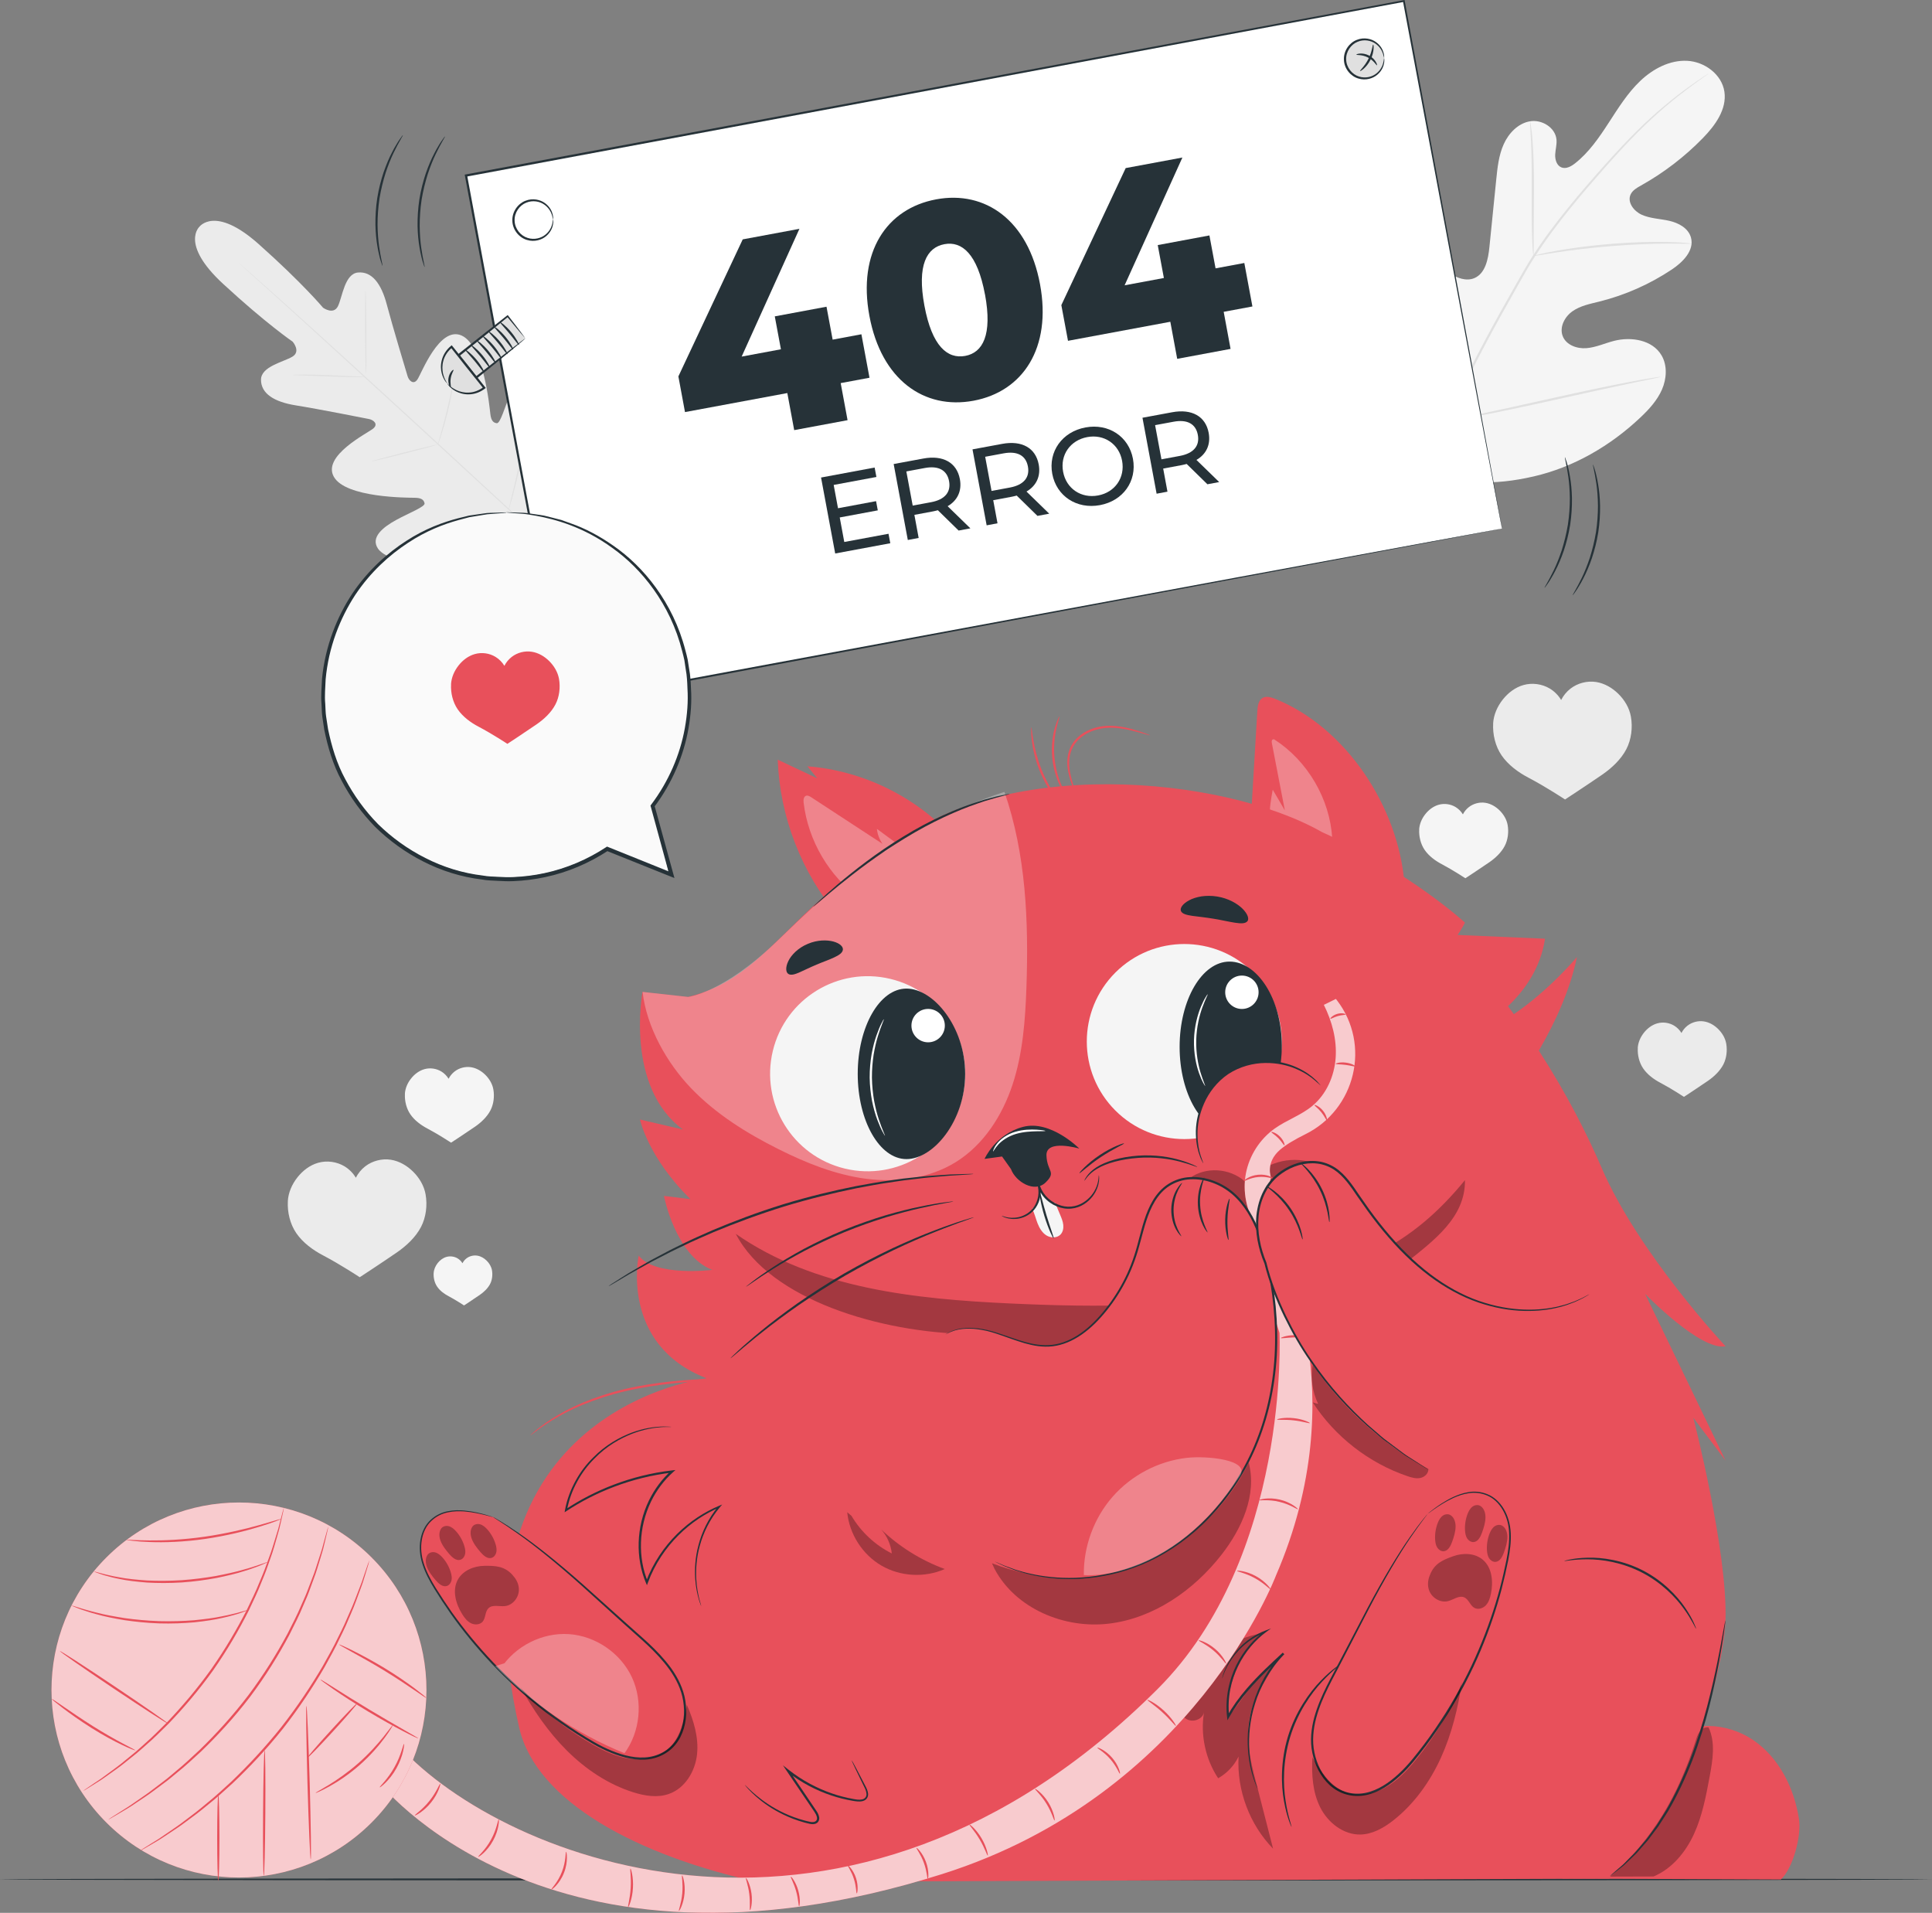 <?xml version="1.0" encoding="UTF-8"?>
<svg xmlns="http://www.w3.org/2000/svg" viewBox="0 0 446.73 442.23">
  <rect x="0" y="0" width="446.73" height="442.23" fill="#808080" stroke="none"/>
  <defs>
    <style>
      .cls-1 {
        opacity: .7;
      }

      .cls-2 {
        fill: #fff;
      }

      .cls-3 {
        fill: #fafafa;
      }

      .cls-4 {
        fill: #f5f5f5;
      }

      .cls-5 {
        fill: #e0e0e0;
      }

      .cls-6 {
        fill: #e8505b;
      }

      .cls-7 {
        opacity: .3;
      }

      .cls-8 {
        fill: #ebebeb;
      }

      .cls-9 {
        fill: #263238;
      }
    </style>
  </defs>
  <g id="Background_Complete" data-name="Background Complete">
    <path class="cls-8" d="M66.55,277.73c.11-2.02,.97-3.96,2.23-5.55,1.23-1.55,2.88-2.82,4.79-3.36,2.03-.57,4.29-.26,6.09,.82,1.07,.65,1.98,1.56,2.62,2.64,.51-1.01,1.25-1.92,2.15-2.62,1.66-1.29,3.87-1.86,5.95-1.54,1.96,.31,3.75,1.37,5.16,2.77,1.44,1.43,2.52,3.25,2.87,5.24,.44,2.5,.11,5.28-1.06,7.53-1.24,2.37-3.36,4.35-5.56,5.87-3.71,2.55-8.61,5.75-8.61,5.75,0,0-4.47-2.95-8.46-5.04-2.37-1.24-4.71-2.96-6.22-5.17-1.43-2.09-2.08-4.82-1.94-7.35Z"/>
    <path class="cls-8" d="M345.25,167.28c.11-2.02,.97-3.96,2.23-5.55,1.23-1.55,2.88-2.82,4.79-3.36,2.03-.57,4.29-.26,6.09,.82,1.07,.65,1.98,1.56,2.62,2.64,.51-1.01,1.25-1.92,2.15-2.62,1.66-1.29,3.87-1.86,5.95-1.54,1.96,.31,3.75,1.37,5.16,2.77,1.44,1.43,2.52,3.25,2.87,5.24,.44,2.5,.11,5.28-1.06,7.53-1.24,2.37-3.36,4.35-5.56,5.87-3.71,2.55-8.61,5.75-8.61,5.75,0,0-4.47-2.95-8.46-5.04-2.37-1.24-4.71-2.96-6.22-5.17-1.43-2.09-2.08-4.82-1.94-7.35Z"/>
    <path class="cls-4" d="M93.62,252.9c.07-1.3,.62-2.54,1.43-3.56,.79-1,1.85-1.81,3.08-2.16,1.3-.37,2.75-.17,3.91,.53,.69,.42,1.27,1.01,1.69,1.69,.33-.65,.8-1.23,1.38-1.68,1.07-.83,2.48-1.2,3.82-.99,1.26,.2,2.41,.88,3.31,1.78,.92,.92,1.62,2.09,1.84,3.37,.28,1.6,.07,3.39-.68,4.83-.8,1.52-2.16,2.8-3.57,3.77-2.38,1.64-5.53,3.69-5.53,3.69,0,0-2.87-1.89-5.43-3.24-1.52-.8-3.02-1.9-3.99-3.32-.92-1.34-1.34-3.09-1.25-4.72Z"/>
    <path class="cls-4" d="M328.15,191.77c.07-1.3,.62-2.54,1.43-3.56,.79-1,1.85-1.81,3.08-2.16,1.3-.37,2.75-.17,3.91,.53,.69,.42,1.27,1.01,1.69,1.69,.33-.65,.8-1.23,1.38-1.68,1.07-.83,2.48-1.2,3.82-.99,1.26,.2,2.41,.88,3.31,1.78,.92,.92,1.62,2.09,1.84,3.37,.28,1.6,.07,3.39-.68,4.83-.8,1.52-2.16,2.8-3.57,3.77-2.38,1.64-5.53,3.69-5.53,3.69,0,0-2.87-1.89-5.43-3.24-1.52-.8-3.02-1.9-3.99-3.32-.92-1.34-1.34-3.09-1.25-4.72Z"/>
    <path class="cls-8" d="M378.69,242.31c.07-1.3,.62-2.54,1.43-3.56,.79-1,1.85-1.81,3.08-2.16,1.3-.37,2.75-.17,3.91,.53,.69,.42,1.27,1.01,1.69,1.69,.33-.65,.8-1.23,1.38-1.68,1.07-.83,2.48-1.2,3.82-.99,1.26,.2,2.41,.88,3.31,1.78,.92,.92,1.62,2.09,1.84,3.37,.28,1.6,.07,3.39-.68,4.83-.8,1.52-2.16,2.8-3.57,3.77-2.38,1.64-5.53,3.69-5.53,3.69,0,0-2.87-1.89-5.43-3.24-1.52-.8-3.02-1.9-3.99-3.32-.92-1.34-1.34-3.09-1.25-4.72Z"/>
    <path class="cls-4" d="M100.27,294.35c.05-.86,.41-1.68,.94-2.35,.52-.66,1.22-1.19,2.03-1.42,.86-.24,1.82-.11,2.58,.35,.45,.27,.84,.66,1.11,1.12,.22-.43,.53-.81,.91-1.11,.7-.55,1.64-.79,2.52-.65,.83,.13,1.59,.58,2.18,1.17,.61,.6,1.07,1.38,1.22,2.22,.18,1.06,.05,2.24-.45,3.19-.53,1-1.42,1.84-2.36,2.49-1.57,1.08-3.65,2.44-3.65,2.44,0,0-1.9-1.25-3.58-2.14-1-.53-1.99-1.25-2.63-2.19-.61-.89-.88-2.04-.82-3.11Z"/>
    <g>
      <path class="cls-8" d="M46.15,52.38s-4.6,3.97,5.4,13.21c10,9.24,16.11,13.39,16.11,13.39,0,0,2,2.26-.07,3.49-2.07,1.23-7.26,2.26-7.24,5.34,.01,3.2,3.05,5.11,8.06,5.91,5.02,.8,15.95,2.96,16.94,3.16,.97,.2,2.22,1.13,.94,2.2-1.28,1.06-11.87,6.28-9.09,11.16,2.77,4.88,17.12,4.81,18.69,4.84,1.57,.02,2.11,.48,2.28,1.28,.17,.79-3.56,2.21-6.51,3.82-2.95,1.61-6.09,3.99-4.25,6.67,1.84,2.68,11.62,6.12,30.47,1.19l8.58-2.86,1.97-8.87c3.06-19.24-1.32-28.64-4.17-30.21-2.85-1.57-4.91,1.79-6.22,4.89-1.31,3.09-2.36,6.94-3.16,6.85-.81-.09-1.32-.58-1.5-2.14-.18-1.56-1.52-15.84-6.64-18.13-5.12-2.28-9.28,8.76-10.21,10.14-.93,1.38-1.99,.23-2.28-.72-.29-.96-3.51-11.63-4.8-16.54-1.29-4.92-3.48-7.75-6.67-7.45-3.07,.29-3.59,5.55-4.61,7.73-1.02,2.18-3.47,.41-3.47,.41,0,0-4.73-5.67-14.9-14.72-10.17-9.05-13.74-3.94-13.74-3.94"/>
      <path class="cls-5" d="M127.63,127c-7.44-6.68-20.47-18.77-31.71-29.09-11.24-10.32-21.42-19.65-28.83-26.37-3.7-3.35-6.7-6.06-8.78-7.94-1.03-.93-1.83-1.66-2.39-2.16-.26-.24-.47-.43-.62-.57-.14-.13-.2-.2-.2-.2,0,0,.08,.06,.22,.18,.15,.13,.36,.31,.63,.55,.56,.49,1.38,1.21,2.42,2.12,2.1,1.85,5.12,4.54,8.84,7.88,7.44,6.68,17.65,15.99,28.89,26.31,11.24,10.32,24.25,22.44,31.66,29.15"/>
      <path class="cls-5" d="M67.66,86.67s.23-.04,.65-.05c.42-.02,1.03-.03,1.78-.03,1.5,0,3.58,.05,5.87,.14,2.26,.1,4.3,.19,5.86,.27,.7,.03,1.3,.05,1.78,.07,.42,.01,.65,.03,.65,.05,0,.02-.23,.04-.65,.06-.42,.02-1.03,.02-1.78,.02-1.5-.01-3.58-.09-5.87-.18-2.26-.09-4.3-.16-5.86-.22-.7-.02-1.3-.04-1.78-.06-.42-.02-.65-.04-.65-.06Z"/>
      <path class="cls-5" d="M84.63,86.36c-.08,0-.17-4.28-.2-9.57-.03-5.29,0-9.57,.09-9.57,.08,0,.17,4.28,.2,9.57,.03,5.29,0,9.57-.09,9.57Z"/>
      <path class="cls-5" d="M101.18,102.99s.04-.24,.15-.65c.13-.47,.3-1.05,.5-1.75,.42-1.47,.99-3.51,1.53-5.79,.55-2.27,.98-4.35,1.27-5.85,.14-.71,.26-1.3,.35-1.78,.09-.42,.14-.65,.16-.65,.02,0,0,.24-.05,.67-.05,.43-.14,1.04-.27,1.8-.25,1.52-.64,3.6-1.2,5.88-.55,2.28-1.15,4.32-1.61,5.78-.24,.73-.43,1.32-.58,1.72-.15,.4-.24,.62-.26,.62Z"/>
      <path class="cls-5" d="M85.89,106.65s.2-.09,.58-.2c.44-.12,.98-.28,1.62-.45,1.37-.37,3.26-.87,5.36-1.4,2.1-.53,4-1,5.38-1.32,.65-.15,1.19-.27,1.64-.37,.39-.08,.61-.12,.61-.1,0,.02-.2,.09-.58,.2-.44,.12-.98,.28-1.62,.45-1.37,.37-3.26,.87-5.36,1.4-2.1,.53-4,1-5.38,1.32-.65,.15-1.19,.27-1.64,.37-.39,.08-.61,.12-.61,.1Z"/>
      <path class="cls-5" d="M98.63,123.18s.26-.11,.75-.25c.54-.15,1.23-.35,2.07-.59,1.75-.49,4.17-1.14,6.85-1.85,2.68-.71,5.11-1.33,6.87-1.77,.84-.2,1.55-.37,2.09-.5,.5-.11,.77-.17,.78-.15,0,.02-.26,.11-.75,.25-.54,.15-1.23,.35-2.07,.59-1.75,.49-4.17,1.14-6.85,1.85-2.68,.71-5.11,1.33-6.87,1.77-.84,.2-1.55,.37-2.09,.5-.5,.11-.77,.17-.78,.15Z"/>
      <path class="cls-5" d="M117.54,118.07s.04-.3,.17-.83c.14-.58,.33-1.33,.55-2.24,.46-1.89,1.09-4.5,1.71-7.4,.62-2.9,1.11-5.54,1.45-7.46,.16-.92,.3-1.68,.41-2.27,.1-.54,.16-.83,.18-.83,.02,0,0,.3-.07,.84-.06,.54-.17,1.32-.32,2.28-.29,1.92-.75,4.58-1.37,7.48-.61,2.91-1.28,5.52-1.79,7.39-.26,.94-.48,1.7-.64,2.22-.16,.52-.26,.81-.28,.8Z"/>
    </g>
    <g>
      <path class="cls-4" d="M328.65,108.04c-13.33-11.63-14.59-30.68-12.21-47.42,.4-2.8,.41-5.79,2.01-8.1,1.6-2.32,4.89-3.66,7.28-2.21,1.98,1.21,2.62,3.73,3.57,5.86,1.26,2.83,3.34,5.29,5.9,6.99,1.69,1.12,3.84,1.92,5.7,1.14,2.56-1.07,3.21-4.39,3.49-7.18,.53-5.2,1.06-10.41,1.58-15.61,.28-2.79,.58-5.64,1.74-8.2,1.15-2.55,3.34-4.81,6.07-5.27,2.73-.46,5.85,1.43,6.12,4.22,.11,1.16-.25,2.32-.3,3.48-.05,1.17,.35,2.51,1.42,2.95,1.08,.45,2.28-.22,3.2-.95,3.18-2.51,5.53-5.93,7.74-9.34,2.22-3.41,4.39-6.92,7.33-9.71,2.94-2.79,6.82-4.84,10.84-4.63,4.02,.2,8.01,3.13,8.6,7.16,.59,4.04-2.14,7.79-4.98,10.7-4.21,4.32-9.05,8.03-14.3,10.96-.95,.53-1.97,1.1-2.42,2.1-.81,1.79,.76,3.83,2.53,4.64,2.01,.92,4.28,.94,6.43,1.43,2.15,.49,4.4,1.7,5,3.85,.84,2.98-1.87,5.71-4.43,7.41-5.12,3.41-10.82,5.93-16.77,7.41-2.13,.53-4.36,.96-6.17,2.22-1.81,1.26-3.08,3.66-2.29,5.74,.79,2.08,3.29,2.98,5.48,2.81,2.19-.17,4.24-1.13,6.37-1.68,3.99-1.03,8.91-.24,11.01,3.34,1.38,2.35,1.19,5.4,.1,7.91-1.1,2.51-2.99,4.57-4.97,6.44-6.92,6.55-15.42,11.5-24.64,13.63-9.23,2.13-17.56,2.07-26.05-2.11"/>
      <path class="cls-5" d="M334.13,97.97c3.39-8.21,7.85-16.91,12.82-25.85,1.25-2.23,2.49-4.43,3.71-6.6,1.22-2.16,2.43-4.31,3.75-6.34,2.61-4.06,5.44-7.77,8.23-11.21,2.79-3.44,5.56-6.6,8.17-9.54,2.62-2.93,5.12-5.62,7.49-7.97,4.74-4.72,9.01-8.07,12.04-10.26,1.51-1.1,2.71-1.91,3.53-2.45,.39-.26,.7-.46,.94-.61,.21-.13,.32-.2,.33-.19,0,0-.1,.09-.3,.24-.23,.16-.53,.38-.91,.65-.8,.57-1.98,1.4-3.47,2.52-2.98,2.23-7.2,5.61-11.9,10.35-2.35,2.36-4.83,5.06-7.43,8-2.6,2.95-5.35,6.11-8.13,9.55-2.77,3.44-5.58,7.14-8.17,11.18-1.31,2.02-2.5,4.15-3.73,6.32-1.22,2.17-2.45,4.37-3.71,6.6-4.97,8.93-9.43,17.6-12.84,25.78"/>
      <path class="cls-5" d="M354.56,59.18s-.08-.43-.14-1.22c-.06-.79-.12-1.93-.16-3.34-.1-2.82-.09-6.72-.08-11.02,.02-4.3-.04-8.19-.17-11-.07-1.41-.13-2.54-.18-3.33-.05-.79-.06-1.22-.03-1.23,.04,0,.11,.43,.22,1.21,.12,.78,.24,1.92,.35,3.33,.23,2.82,.34,6.72,.33,11.02-.03,4.24-.05,8.08-.07,11.01,0,1.32,0,2.44,0,3.34,0,.79-.02,1.23-.06,1.23Z"/>
      <path class="cls-5" d="M391.15,56.34s-.52,.04-1.45,.02c-.93-.02-2.27-.05-3.94-.04-3.32,0-7.92,.16-12.97,.56-5.06,.41-9.62,.97-12.91,1.48-1.65,.24-2.97,.47-3.89,.62-.92,.16-1.43,.23-1.44,.19,0-.04,.49-.17,1.4-.39,.91-.21,2.23-.5,3.87-.79,3.28-.6,7.85-1.22,12.93-1.63,5.07-.4,9.68-.5,13.02-.41,1.67,.03,3.01,.12,3.94,.2,.93,.09,1.44,.15,1.44,.19Z"/>
      <path class="cls-5" d="M334.64,97.36s-.08-.15-.2-.46c-.13-.37-.28-.82-.47-1.36-.41-1.19-.95-2.92-1.59-5.07-1.29-4.3-2.88-10.29-4.55-16.92-1.67-6.64-3.2-12.63-4.4-16.95-.59-2.1-1.07-3.83-1.43-5.11-.15-.56-.28-1.02-.38-1.39-.08-.32-.12-.49-.1-.5,.02,0,.08,.15,.2,.47,.13,.37,.28,.82,.47,1.36,.41,1.19,.95,2.92,1.59,5.07,1.29,4.3,2.88,10.29,4.55,16.92,1.67,6.63,3.2,12.63,4.4,16.95,.59,2.1,1.07,3.83,1.43,5.11,.15,.56,.28,1.02,.38,1.39,.08,.32,.12,.49,.1,.5Z"/>
      <path class="cls-5" d="M383.96,87.13s-.17,.07-.49,.14c-.39,.08-.86,.19-1.43,.31-1.32,.28-3.11,.65-5.28,1.1-4.46,.93-10.61,2.29-17.4,3.8-6.79,1.51-12.96,2.82-17.44,3.66-2.24,.42-4.06,.74-5.32,.94-.58,.09-1.06,.16-1.45,.22-.33,.04-.51,.06-.51,.04,0-.02,.17-.07,.49-.14,.39-.08,.86-.19,1.43-.31,1.32-.28,3.11-.65,5.28-1.1,4.46-.93,10.61-2.29,17.4-3.81,6.79-1.51,12.95-2.82,17.43-3.66,2.24-.42,4.06-.74,5.32-.94,.58-.09,1.06-.16,1.45-.22,.33-.04,.51-.06,.51-.04Z"/>
    </g>
  </g>
  <g id="Floor">
    <path class="cls-9" d="M446.73,434.49c0,.14-100.01,.26-223.36,.26s-223.38-.12-223.38-.26,99.99-.26,223.38-.26,223.36,.12,223.36,.26Z"/>
  </g>
  <g id="Hamster">
    <g>
      <g>
        <g>
          <g>
            <path class="cls-6" d="M289.07,192.12c.55-9.26,1.11-18.52,1.66-27.78,.07-1.11,.24-2.41,1.2-2.98,.87-.51,1.97-.17,2.9,.2,16.42,6.6,28.46,24.92,29.9,42.56"/>
            <g class="cls-7">
              <path class="cls-2" d="M294.64,170.94c7.71,4.96,12.85,13.72,13.41,22.87,.07,1.11,.04,2.33-.67,3.19-.58,.71-1.53,1.04-2.45,1.07-.92,.03-1.82-.2-2.71-.42-2.22-.57-4.55-1.19-6.19-2.79-1.55-1.51-2.27-3.71-2.4-5.86-.13-2.16,.27-4.31,.66-6.43,.93,1.59,1.86,3.19,2.8,4.78l-2.99-15.49c-.05-.28-.1-.6,.08-.82,.18-.22,.65-.15,.62,.14"/>
            </g>
          </g>
          <g>
            <path class="cls-6" d="M193.88,211.85c-8.54-10.05-13.58-23.03-14.05-36.22,3.05,1.44,6.1,2.87,9.15,4.31-.76-.93-1.53-1.86-2.29-2.78,13.21,1.01,25.93,7.43,34.59,17.47"/>
            <g class="cls-7">
              <path class="cls-2" d="M198.94,207.8c-7.2-5.16-12.08-13.43-13.12-22.23-.07-.61-.02-1.39,.55-1.6,.4-.14,.83,.1,1.18,.33,5.5,3.6,11.01,7.19,16.51,10.79-.72-1.02-1.17-2.23-1.3-3.47,2.32,1.71,4.65,3.42,6.97,5.14,.49,.36,1.02,.79,1.11,1.39,.09,.65-.37,1.25-.85,1.69-2.3,2.12-5.77,2.89-8.75,1.94,1.01,.87,2.02,1.74,3.03,2.61-1.78,1.16-4.04,1.55-6.11,1.05-.22,.98,.23,2.08,1.09,2.61"/>
            </g>
          </g>
          <path class="cls-6" d="M380.38,299.11s12.8,13.24,18.62,12.13c0,0-20.21-21.51-28.71-41.36-3.2-7.46-7.96-16.91-14.47-26.99,3.83-6.6,7.24-14.07,8.81-21.63,0,0-6.4,7.67-14.59,13.2-.45-.61-.89-1.23-1.35-1.84,3.86-3.68,7.55-8.84,8.56-15.6l-20.22-.87c.5-.69,1.07-1.61,1.71-2.85,0,0-12.76-11.77-33.04-20.92-23.24-13.23-74.98-17.6-100.2,3.92-22.56,13.16-28.62,29.98-46.4,34.17l-10.54-1.16s-4.1,21.99,9.37,31.83l-9.95-2.32s1.84,8.75,11.67,18.41l-6.13-.75s2.66,13.79,11.16,17.1c0,0-13.28,1.65-17-3.31,0,0-4.42,20.59,15.7,28.37,0,0-60.26,7.06-43.32,80.82,3.96,17.23,27.75,29.64,55.1,35.62l196.96-.77c12.01-3.91,26.33-43.68,26.86-59.67,.53-15.99-7.44-46.88-7.44-46.88l7.46,9.93-18.62-38.6Z"/>
          <g>
            <path class="cls-6" d="M155.21,329.85c-11.31-.68-22.42,8.11-24.36,19.28,7.33-4.85,15.8-7.95,24.53-8.96-7,6.2-9.46,17-5.83,25.62,2.87-7.78,9.07-14.27,16.72-17.49-5.27,6.22-6.92,15.31-4.16,22.98"/>
            <path class="cls-9" d="M162.12,371.28s-.06-.13-.16-.4c-.09-.27-.25-.67-.4-1.21-.3-1.08-.69-2.69-.82-4.81-.12-2.11-.02-4.75,.77-7.66,.76-2.91,2.21-6.1,4.63-9.02l.23,.31c-3.22,1.38-6.54,3.49-9.47,6.42-2.93,2.91-5.49,6.64-7.09,10.98l-.22,.59-.25-.58c-2.38-5.66-2.29-12.85,.73-19.04,1.29-2.63,3.05-4.98,5.16-6.87l.2,.45c-9.5,1.1-17.95,4.61-24.44,8.89l-.44,.29,.09-.51c.46-2.53,1.37-4.84,2.5-6.87,1.13-2.04,2.51-3.8,3.99-5.25,2.91-2.98,6.18-4.73,8.94-5.78,2.79-1.03,5.14-1.32,6.72-1.4,.79-.04,1.4,.02,1.81,.02,.19,0,.34,.02,.46,.02,.1,0,.16,.01,.16,.02,0,0-.05,.01-.16,.02-.13,0-.28,0-.46,.01-.41,.02-1.01-.02-1.8,.05-1.57,.12-3.88,.45-6.63,1.51-2.72,1.07-5.93,2.83-8.77,5.79-1.45,1.44-2.79,3.18-3.89,5.19-1.11,2-1.98,4.28-2.42,6.75l-.34-.22c6.52-4.35,15.04-7.92,24.63-9.03l.81-.09-.61,.54c-2.05,1.84-3.77,4.14-5.03,6.71-2.95,6.06-3.05,13.09-.74,18.62h-.46c1.64-4.4,4.25-8.17,7.24-11.12,2.99-2.95,6.36-5.08,9.64-6.46l.76-.32-.53,.63c-2.4,2.85-3.85,5.99-4.63,8.85-.81,2.87-.93,5.47-.85,7.56,.1,2.1,.45,3.72,.71,4.8,.14,.54,.27,.94,.35,1.22,.08,.28,.11,.42,.1,.42Z"/>
          </g>
          <g>
            <path class="cls-6" d="M361.69,360.89c6.05-1.28,12.53-.42,18.02,2.4,5.5,2.82,9.98,7.58,12.46,13.24"/>
            <path class="cls-9" d="M392.18,376.53c-.1,.05-.87-1.9-2.83-4.61-1.93-2.69-5.22-6.08-9.75-8.4-4.53-2.33-9.2-3.03-12.52-3.03-3.34-.01-5.37,.5-5.39,.39,0-.03,.49-.18,1.42-.36,.92-.18,2.28-.36,3.97-.4,3.36-.1,8.13,.56,12.76,2.93,4.62,2.37,7.94,5.87,9.82,8.65,.95,1.4,1.6,2.6,1.99,3.46,.39,.86,.56,1.35,.54,1.36Z"/>
          </g>
          <g class="cls-7">
            <path d="M292.24,377.5c-7.26,1.14-16.5,6.65-19.88,13.18-.72,1.39-.06,1.58,0,3.15,.06,1.57,.9,3.18,2.36,3.77s3.42-.25,3.69-1.79c-.88,5.26,.31,10.85,3.26,15.3,2.03-1.14,3.7-2.91,4.72-5.01-.43,7.79,2.54,15.7,7.98,21.29-1.18-4.6-2.36-9.21-3.54-13.81-1.28-4.98-2.5-9.25-2.16-14.38,.36-5.48,3.62-10.1,6.15-14.64-3.48,1.51-7.5,8.36-10.94,12.53-.5-7.29,2.57-14.37,8.09-19.36"/>
          </g>
          <path class="cls-9" d="M290.87,413.72s-.11-.2-.27-.59c-.15-.4-.44-.98-.69-1.77-.54-1.56-1.14-3.92-1.35-6.94-.2-3.01,.03-6.71,1.25-10.66,1.16-3.94,3.39-8.11,6.81-11.67l.35,.36c-2.71,2.53-5.65,5.22-8.31,8.33-1.72,1.99-3.22,4.08-4.45,6.24l-.39,.69-.09-.79c-.49-4.35,.46-8.56,2.15-11.98,1.69-3.44,4.13-6.12,6.65-7.93l.18,.34c-2.2,.82-3.99,2.03-5.37,3.29-1.39,1.26-2.35,2.58-3.04,3.7-.69,1.13-1.09,2.08-1.34,2.73-.24,.66-.36,1.01-.38,1,0,0,0-.09,.05-.27,.05-.17,.11-.44,.22-.77,.23-.67,.6-1.64,1.26-2.8,.67-1.15,1.62-2.51,3.01-3.82,1.38-1.31,3.19-2.57,5.44-3.43l1.34-.51-1.16,.85c-2.45,1.81-4.82,4.44-6.46,7.82-1.64,3.36-2.55,7.47-2.06,11.71l-.48-.09c1.24-2.2,2.77-4.33,4.5-6.33,2.69-3.13,5.64-5.84,8.37-8.36l.35,.36c-3.37,3.48-5.58,7.56-6.76,11.44-1.23,3.88-1.5,7.53-1.34,10.51,.16,2.99,.71,5.34,1.19,6.91,.22,.79,.48,1.37,.6,1.78,.14,.41,.21,.62,.19,.63Z"/>
          <g>
            <path class="cls-6" d="M172.23,412.63c3.89,4.33,9.14,7.43,14.81,8.74,.65,.15,1.44,.24,1.89-.26,.58-.64,.1-1.65-.38-2.36-2.12-3.13-4.23-6.25-6.35-9.38,4.49,3.56,9.91,5.94,15.57,6.84,.94,.15,2.12,.15,2.6-.67,.39-.67,.08-1.51-.23-2.21-.97-2.15-2.03-4.25-3.18-6.31"/>
            <path class="cls-9" d="M196.96,407.01s.12,.16,.31,.5c.21,.39,.48,.88,.8,1.49,.35,.67,.77,1.47,1.25,2.39,.24,.47,.5,.97,.78,1.5,.27,.52,.57,1.11,.63,1.84,.02,.36-.07,.76-.32,1.08-.25,.32-.63,.51-1.01,.6-.77,.17-1.56,.03-2.32-.1-1.55-.27-3.19-.66-4.87-1.23-3.37-1.12-6.92-2.92-10.17-5.49l.38-.35c.35,.52,.73,1.07,1.1,1.63,1.21,1.8,2.4,3.55,3.54,5.24,.57,.85,1.13,1.68,1.68,2.49,.28,.42,.54,.87,.65,1.4,.14,.51-.05,1.21-.57,1.5-.51,.3-1.06,.24-1.52,.16-.47-.09-.9-.22-1.34-.33-.86-.25-1.69-.51-2.48-.81-1.57-.6-2.98-1.29-4.22-2-2.48-1.43-4.24-2.95-5.39-4.06-.57-.56-.99-1.01-1.26-1.33-.27-.32-.41-.49-.4-.5,.01-.01,.18,.14,.47,.43,.29,.3,.74,.72,1.32,1.25,1.18,1.05,2.96,2.51,5.43,3.89,1.23,.69,2.63,1.35,4.19,1.92,.78,.29,1.6,.54,2.45,.77,.83,.18,1.81,.57,2.48,.19,.32-.2,.44-.58,.34-1-.09-.42-.32-.83-.58-1.22-.55-.81-1.12-1.64-1.69-2.49-1.15-1.69-2.34-3.44-3.55-5.24-.38-.56-.75-1.11-1.1-1.63l-.94-1.39,1.32,1.04c3.2,2.53,6.69,4.32,10,5.46,1.65,.58,3.27,.98,4.8,1.26,.76,.15,1.5,.28,2.16,.14,.67-.11,1.1-.66,1.05-1.28-.04-.61-.3-1.19-.57-1.72-.26-.53-.51-1.03-.74-1.51-.45-.93-.84-1.74-1.17-2.42-.29-.63-.53-1.14-.72-1.53-.16-.35-.24-.54-.22-.55Z"/>
          </g>
          <g class="cls-7">
            <path d="M196.89,350.45c2.19,3.71,5.47,6.76,9.32,8.69-.22-2.04-1.09-4-2.44-5.54,4.2,4.01,9.24,7.14,14.69,9.14-4.64,2.06-10.26,1.76-14.64-.79-4.39-2.55-7.43-7.29-7.92-12.34"/>
          </g>
          <g class="cls-7">
            <path d="M170.14,285.27c7.94,15.27,33.62,22.81,53.76,23.13,6.22,.1,14.98,4.69,21.16,4.1,13.83-1.33,25.06-8.79,38.92-9.97,8.62-.74,17.31-.96,25.84-2.45,8.53-1.49,8.14-2.47,14.92-7.86,6.77-5.39,14.12-10.73,14-19.39-12.74,15.6-25.33,20.43-44.94,24.98-19.62,4.55-39.99,4.47-60.11,3.54-22.13-1.02-45.35-3.44-63.54-16.09"/>
          </g>
          <path class="cls-6" d="M238.46,168.15c.09,0,.16,1.13,.47,2.92,.3,1.79,.88,4.24,1.9,6.82,1.03,2.57,2.29,4.75,3.31,6.26,1.01,1.51,1.73,2.38,1.67,2.44-.03,.02-.23-.17-.59-.55-.36-.37-.83-.94-1.38-1.68-1.11-1.47-2.44-3.66-3.49-6.28-1.04-2.62-1.57-5.13-1.78-6.95-.11-.91-.15-1.66-.15-2.17,0-.51,.01-.8,.05-.8Z"/>
          <path class="cls-6" d="M244.99,165.62c.08,.03-.31,1.02-.7,2.68-.39,1.65-.69,3.99-.49,6.57,.21,2.58,.88,4.85,1.53,6.41,.64,1.57,1.19,2.48,1.11,2.53-.03,.02-.19-.19-.46-.59-.28-.4-.62-1.01-.99-1.79-.75-1.56-1.49-3.87-1.71-6.52-.21-2.65,.16-5.05,.65-6.71,.24-.83,.48-1.49,.69-1.92,.2-.44,.33-.67,.36-.66Z"/>
          <path class="cls-6" d="M122.6,331.86s.13-.15,.4-.39c.28-.24,.67-.61,1.22-1.04,1.08-.88,2.71-2.06,4.85-3.32,4.26-2.55,10.73-5.15,18.18-6.57,7.45-1.43,14.33-1.71,19.27-1.86,2.48-.06,4.48-.08,5.87-.08,.64,0,1.17,.01,1.59,.01,.36,0,.56,.02,.56,.04,0,.02-.19,.04-.55,.06-.42,.02-.95,.05-1.59,.08-1.46,.06-3.44,.15-5.86,.25-4.94,.24-11.78,.58-19.19,2-7.4,1.42-13.82,3.93-18.09,6.38-2.15,1.21-3.8,2.33-4.91,3.16-1.11,.82-1.71,1.3-1.74,1.27Z"/>
          <path class="cls-6" d="M265.95,170c-.03,.09-1.72-.49-4.49-1.16-1.39-.32-3.07-.63-4.94-.59-1.85,.03-3.92,.49-5.73,1.63-.9,.57-1.67,1.28-2.25,2.09-.57,.82-.94,1.72-1.13,2.62-.37,1.81-.11,3.52,.21,4.9,.69,2.76,1.43,4.4,1.33,4.44-.03,.01-.23-.38-.55-1.12-.31-.74-.76-1.82-1.13-3.22-.37-1.39-.69-3.15-.32-5.08,.19-.96,.57-1.94,1.18-2.82,.62-.87,1.44-1.64,2.39-2.24,1.92-1.19,4.08-1.66,6.01-1.66,1.93-.01,3.64,.35,5.03,.72,1.39,.37,2.49,.76,3.25,1.03,.75,.28,1.16,.45,1.15,.48Z"/>
          <path class="cls-6" d="M415.98,420.61c-1.08-7.19-4.6-14.25-10.61-18.34-6.01-4.09-14.66-4.57-20.38-.08l-23.74,32.11,50.54,.21c2.82-2.61,4.77-10.09,4.19-13.89Z"/>
          <g class="cls-7">
            <path d="M382.34,433.82c4.27-1.78,7.42-5.61,9.35-9.81,1.93-4.2,2.79-8.8,3.64-13.35,.7-3.77,1.37-7.84-.27-11.32-.78-.12-1.57,.35-2.04,.98-.48,.63-.71,1.41-.95,2.17-3.91,12.34-9.94,22.95-19.78,31.36"/>
          </g>
          <g class="cls-7">
            <path class="cls-2" d="M232.25,183.07c4.99,14.41,5.62,29.95,5.09,45.19-.27,7.58-.83,15.25-3.2,22.45-2.37,7.21-6.73,14-13.18,17.98-6.11,3.77-13.65,4.75-20.76,3.82-7.12-.94-13.88-3.67-20.29-6.89-7.32-3.67-14.37-8.08-20.05-13.97-5.68-5.9-10.34-14.19-11.28-22.33l10.54,1.16s8.11-.87,20.73-13.06c13.77-13.32,16.28-14.95,26.61-21.89,12.72-8.55,25.81-12.45,25.81-12.45Z"/>
          </g>
          <g class="cls-7">
            <path d="M275.81,271.9c3.91-2.32,9.37-1.57,12.52,1.7,3.14-4.23,8.9-6.33,14.02-5.1-3.05,1.39-6.15,2.83-8.62,5.09-2.47,2.27-4.25,5.53-3.94,8.87-3.09-3.32-6.65-6.2-10.55-8.51-1.62-.96-3.76-1.81-5.27-.69"/>
          </g>
        </g>
        <g>
          <path class="cls-6" d="M310.24,384.55c-5.75,4.13-10.09,10.19-12.17,16.96-2.08,6.77-1.88,14.22,.56,20.86"/>
          <path class="cls-9" d="M298.64,422.37s-.08-.13-.19-.39c-.1-.26-.27-.65-.44-1.16-.36-1.02-.78-2.53-1.12-4.43-.69-3.78-.81-9.28,.93-14.96,1.74-5.68,4.93-10.16,7.62-12.91,1.35-1.39,2.54-2.4,3.41-3.04,.42-.33,.78-.56,1.01-.72,.24-.16,.37-.23,.38-.22,.02,.03-.44,.4-1.26,1.09-.82,.69-1.97,1.73-3.27,3.13-2.6,2.78-5.68,7.22-7.39,12.81-1.71,5.58-1.65,10.99-1.06,14.75,.29,1.89,.65,3.4,.95,4.43,.29,1.03,.47,1.6,.43,1.61Z"/>
        </g>
        <g>
          <g>
            <g>
              <path class="cls-6" d="M330.14,349.93c4.08-3.14,9.37-6.45,14.02-4.24,2.64,1.25,4.26,4.07,4.77,6.94,.51,2.87,.05,5.82-.53,8.68-3.33,16.46-10.69,32.1-21.27,45.15-3.85,4.75-9.33,9.58-15.31,8.27-5.59-1.23-8.75-7.61-8.43-13.32,.32-5.71,3.22-10.91,5.88-15.97,6.34-12.01,12.5-25.16,20.86-35.53"/>
              <path class="cls-9" d="M330.14,349.93s-.08,.13-.26,.38c-.2,.26-.46,.62-.81,1.07-.71,.94-1.73,2.35-2.99,4.2-2.52,3.7-5.85,9.27-9.56,16.36-1.84,3.56-3.86,7.46-6.02,11.64-2.12,4.2-4.79,8.54-6.17,13.62-.66,2.53-.97,5.26-.41,7.94,.54,2.66,1.79,5.3,3.89,7.2,1.04,.94,2.3,1.66,3.67,2.03,1.37,.37,2.85,.41,4.27,.12,2.87-.59,5.42-2.33,7.64-4.37,2.24-2.05,4.07-4.45,5.87-6.81,1.8-2.37,3.42-4.8,4.97-7.22,3.03-4.89,5.62-9.81,7.67-14.68,2.07-4.86,3.69-9.63,4.9-14.17,.6-2.27,1.11-4.49,1.54-6.62,.42-2.14,.71-4.22,.61-6.2-.12-3.93-2.17-7.5-5.11-8.69-1.44-.61-2.94-.73-4.27-.51-1.33,.2-2.5,.63-3.52,1.09-2.02,.94-3.46,1.94-4.43,2.6-.47,.33-.83,.59-1.09,.78-.25,.18-.38,.25-.38,.25,0,0,.11-.11,.35-.3,.23-.19,.59-.47,1.06-.82,.95-.69,2.37-1.72,4.4-2.7,1.02-.47,2.2-.93,3.57-1.15,1.35-.24,2.92-.14,4.42,.49,1.52,.6,2.86,1.84,3.79,3.42,.94,1.58,1.48,3.5,1.58,5.52,.11,2.03-.17,4.14-.58,6.29-.43,2.15-.93,4.37-1.52,6.66-1.2,4.57-2.81,9.36-4.87,14.25-2.05,4.9-4.64,9.85-7.68,14.77-1.56,2.43-3.19,4.88-4.99,7.26-1.81,2.37-3.65,4.8-5.93,6.88-2.25,2.07-4.88,3.87-7.89,4.49-1.49,.31-3.05,.27-4.5-.13-1.46-.39-2.79-1.16-3.88-2.15-2.19-2-3.48-4.74-4.03-7.48-.58-2.77-.25-5.59,.43-8.16,1.43-5.18,4.13-9.52,6.25-13.7,2.18-4.17,4.22-8.06,6.08-11.61,3.76-7.08,7.14-12.63,9.72-16.3,1.28-1.84,2.33-3.23,3.07-4.15,.36-.44,.64-.79,.85-1.04,.19-.23,.3-.34,.3-.34Z"/>
            </g>
            <g class="cls-7">
              <path d="M330.63,364.19l-.03,.05c1-2.82,3.13-3.63,5.42-4.46,2.29-.83,5.07-.74,6.9,.86,2.12,1.84,2.39,5.08,1.82,7.83-.2,.96-.49,1.93-1.16,2.65-.67,.71-1.79,1.08-2.65,.61-1.01-.55-1.31-1.99-2.36-2.44-1.21-.52-2.47,.55-3.75,.87-1.72,.44-3.63-.68-4.31-2.32-.48-1.16-.39-2.49,.1-3.65Z"/>
            </g>
            <g class="cls-7">
              <path d="M335,350.11c1.01,.3,1.56,1.46,1.57,2.72,.01,1.25-.39,2.47-.81,3.65-.35,.98-.95,2.11-1.98,2.15-.59,.02-1.15-.37-1.46-.87-.31-.5-.42-1.11-.47-1.7-.1-1.36,.11-2.74,.61-4.01,.26-.64,.61-1.28,1.19-1.67,.58-.39,1.42-.44,1.93,.04"/>
            </g>
            <g class="cls-7">
              <path d="M346.98,352.57c1.01,.3,1.56,1.46,1.57,2.72,0,1.25-.39,2.47-.81,3.65-.35,.98-.95,2.11-1.98,2.15-.59,.02-1.15-.37-1.46-.87-.31-.5-.42-1.11-.47-1.7-.1-1.36,.11-2.74,.61-4.01,.26-.64,.61-1.28,1.19-1.67,.58-.39,1.42-.44,1.93,.04"/>
            </g>
            <g class="cls-7">
              <path d="M341.91,347.99c1.01,.3,1.56,1.46,1.57,2.72,.01,1.25-.39,2.47-.81,3.65-.35,.98-.95,2.11-1.98,2.15-.59,.02-1.15-.37-1.46-.87-.31-.5-.42-1.11-.47-1.7-.1-1.36,.11-2.74,.61-4.01,.26-.64,.61-1.28,1.19-1.67,.58-.39,1.42-.44,1.93,.04"/>
            </g>
          </g>
          <g class="cls-7">
            <path d="M338.04,388.87c-.9,6.03-2.36,12.01-4.89,17.56-2.53,5.54-6.18,10.65-10.97,14.41-2.2,1.73-4.77,3.2-7.57,3.28-3.95,.1-7.55-2.73-9.33-6.26s-2.03-7.63-1.82-11.58c1.91,3.19,4.06,6.6,7.52,7.97,2.99,1.19,6.47,.58,9.29-.97,2.82-1.55,5.08-3.94,7.11-6.43,4.28-5.23,7.81-11.06,10.46-17.27"/>
          </g>
        </g>
        <g>
          <g>
            <g>
              <g>
                <path class="cls-6" d="M114.07,350.73c-4.93-1.51-11.03-2.75-14.62,.95-2.03,2.09-2.57,5.31-2.03,8.17,.53,2.87,2,5.47,3.54,7.95,8.89,14.25,21.27,26.31,35.75,34.83,5.28,3.1,12.1,5.7,17.24,2.38,4.8-3.11,5.53-10.19,3.23-15.42-2.3-5.23-6.84-9.09-11.11-12.89-10.15-9.03-20.52-19.18-31.99-25.96"/>
                <path class="cls-9" d="M114.07,350.73s.14,.07,.4,.22c.28,.16,.67,.39,1.16,.68,1.01,.61,2.49,1.54,4.33,2.81,3.7,2.53,8.82,6.55,14.82,11.86,2.99,2.68,6.25,5.6,9.76,8.75,3.46,3.17,7.5,6.29,10.66,10.64,1.54,2.17,2.83,4.69,3.27,7.49,.44,2.77,.2,5.78-1.15,8.42-.68,1.31-1.65,2.5-2.88,3.37-1.22,.88-2.67,1.46-4.17,1.7-3.04,.48-6.13-.29-8.96-1.44-2.87-1.15-5.45-2.78-7.97-4.37-2.52-1.6-4.91-3.32-7.22-5.05-4.57-3.54-8.73-7.27-12.37-11.14-3.65-3.86-6.84-7.78-9.56-11.64-1.35-1.93-2.6-3.84-3.75-5.71-1.14-1.87-2.14-3.75-2.75-5.69-.62-1.93-.79-3.92-.46-5.72,.32-1.8,1.14-3.44,2.35-4.53,1.19-1.11,2.62-1.75,3.97-2,1.36-.27,2.62-.26,3.74-.17,2.25,.21,3.94,.67,5.07,.99,.57,.16,1,.3,1.28,.39,.29,.09,.43,.16,.43,.16,0,0-.15-.03-.45-.1-.31-.08-.74-.2-1.3-.34-1.14-.28-2.84-.71-5.06-.89-1.11-.07-2.36-.06-3.68,.22-1.32,.26-2.69,.89-3.82,1.97-2.33,2.15-3.01,6.21-1.74,9.93,.6,1.89,1.6,3.74,2.74,5.59,1.16,1.85,2.41,3.74,3.76,5.67,2.73,3.83,5.91,7.73,9.56,11.56,3.63,3.84,7.78,7.55,12.33,11.07,2.3,1.72,4.68,3.43,7.19,5.02,2.52,1.58,5.07,3.19,7.89,4.32,2.79,1.13,5.79,1.87,8.68,1.41,1.43-.23,2.8-.78,3.96-1.6,1.16-.83,2.08-1.94,2.73-3.19,1.29-2.51,1.54-5.43,1.12-8.11-.41-2.71-1.66-5.15-3.17-7.29-3.08-4.28-7.1-7.41-10.56-10.59-3.49-3.16-6.74-6.1-9.72-8.79-5.96-5.34-11.03-9.39-14.69-11.97-1.82-1.3-3.28-2.25-4.27-2.89-.48-.31-.86-.55-1.13-.72-.25-.17-.38-.26-.38-.26Z"/>
              </g>
              <g class="cls-7">
                <path d="M118.61,364.25l.04,.03c-1.93-2.29-4.2-2.3-6.64-2.28-2.43,.03-5,1.09-6.16,3.22-1.34,2.47-.46,5.59,1.04,7.98,.52,.83,1.14,1.64,2.01,2.07,.87,.43,2.05,.38,2.69-.35,.75-.87,.53-2.32,1.36-3.12,.95-.91,2.5-.35,3.81-.49,1.77-.19,3.16-1.91,3.22-3.68,.04-1.26-.51-2.47-1.38-3.38Z"/>
              </g>
              <g class="cls-7">
                <path d="M109.58,352.6c-.84,.63-.95,1.92-.52,3.1,.43,1.18,1.23,2.18,2.04,3.13,.67,.79,1.63,1.65,2.61,1.32,.56-.19,.94-.74,1.06-1.33,.12-.58,0-1.19-.16-1.75-.38-1.31-1.06-2.53-1.98-3.54-.47-.51-1.02-.99-1.7-1.15-.67-.16-1.48,.09-1.79,.71"/>
              </g>
              <g class="cls-7">
                <path d="M99.22,359.1c-.84,.63-.95,1.92-.52,3.1,.43,1.18,1.23,2.18,2.04,3.13,.67,.79,1.63,1.65,2.61,1.32,.56-.19,.94-.74,1.06-1.33,.12-.58,0-1.18-.16-1.75-.38-1.31-1.06-2.53-1.98-3.54-.47-.51-1.02-.99-1.7-1.15-.67-.16-1.48,.09-1.79,.71"/>
              </g>
              <g class="cls-7">
                <path d="M102.36,353.04c-.84,.63-.95,1.92-.52,3.1,.43,1.18,1.23,2.18,2.04,3.13,.67,.79,1.63,1.65,2.61,1.32,.56-.19,.94-.74,1.06-1.33s0-1.18-.16-1.75c-.38-1.31-1.06-2.53-1.98-3.54-.47-.51-1.02-.99-1.7-1.15-.67-.16-1.48,.09-1.79,.71"/>
              </g>
            </g>
            <g class="cls-7">
              <path d="M120.32,389.96c2.95,5.33,6.42,10.43,10.74,14.73,4.32,4.31,9.52,7.81,15.33,9.65,2.67,.85,5.59,1.33,8.24,.41,3.74-1.29,6.11-5.2,6.54-9.13,.43-3.93-.77-7.86-2.35-11.48-.67,3.66-1.49,7.6-4.25,10.1-2.38,2.16-5.86,2.81-9.04,2.35-3.18-.46-6.14-1.91-8.92-3.53-5.84-3.4-11.19-7.62-15.85-12.51"/>
            </g>
          </g>
          <g class="cls-7">
            <path class="cls-2" d="M116.65,384.53c-.29,.41-.58,.81-.87,1.22,3.33-5.2,9.6-8.37,15.76-7.96,6.16,.41,11.96,4.38,14.57,9.97,2.61,5.59,1.93,12.59-1.71,17.57-11.2-4.57-21.45-11.48-29.9-20.14"/>
          </g>
        </g>
        <path class="cls-9" d="M398.97,374.66s0,.23-.06,.67c-.07,.49-.15,1.13-.26,1.92-.23,1.67-.62,4.07-1.17,7.03-1.12,5.9-2.88,14.07-6.16,22.68-1.67,4.29-3.56,8.26-5.58,11.7-.51,.86-1.06,1.66-1.57,2.46-.26,.4-.51,.79-.76,1.17-.27,.37-.55,.73-.81,1.08-.53,.71-1.05,1.39-1.54,2.05-.53,.63-1.06,1.22-1.56,1.78-.51,.56-.95,1.13-1.45,1.59-.49,.47-.95,.91-1.39,1.33-.43,.41-.83,.79-1.21,1.15-.4,.32-.76,.61-1.1,.87-.63,.49-1.14,.89-1.53,1.19-.35,.27-.54,.4-.55,.39-.01-.01,.16-.18,.49-.47,.38-.32,.86-.74,1.46-1.26,.32-.27,.68-.58,1.06-.9,.36-.36,.75-.76,1.17-1.18,.42-.42,.87-.87,1.35-1.35,.48-.47,.91-1.04,1.41-1.6,.49-.57,.99-1.17,1.52-1.79,.48-.66,.99-1.35,1.51-2.06,.26-.35,.53-.72,.79-1.08,.24-.38,.49-.78,.74-1.17,.5-.8,1.03-1.6,1.54-2.45,1.99-3.43,3.85-7.37,5.51-11.64,3.27-8.55,5.08-16.68,6.29-22.56,.59-2.94,1.04-5.33,1.33-6.99,.15-.78,.27-1.42,.36-1.9,.09-.43,.14-.66,.16-.66Z"/>
        <g>
          <path class="cls-9" d="M168.9,314.01s.15-.18,.46-.48c.36-.34,.82-.77,1.39-1.31,.61-.57,1.36-1.25,2.26-2.01,.9-.77,1.9-1.66,3.06-2.58,2.29-1.89,5.1-4.03,8.31-6.3,3.22-2.24,6.84-4.6,10.76-6.88,3.93-2.26,7.77-4.23,11.32-5.91,3.56-1.65,6.82-3.03,9.6-4.07,1.38-.55,2.65-.98,3.76-1.37,1.11-.4,2.07-.71,2.87-.96,.75-.23,1.36-.42,1.83-.56,.42-.12,.64-.18,.65-.16s-.21,.11-.61,.26c-.46,.17-1.06,.38-1.79,.65-.78,.27-1.74,.61-2.83,1.04-1.1,.42-2.36,.87-3.73,1.44-2.75,1.09-5.99,2.49-9.53,4.17-3.53,1.7-7.35,3.68-11.26,5.93-3.9,2.27-7.52,4.61-10.74,6.82-3.21,2.24-6.04,4.34-8.35,6.19-1.18,.9-2.19,1.77-3.11,2.52-.92,.74-1.68,1.4-2.31,1.94-.6,.51-1.08,.92-1.46,1.23-.34,.28-.52,.42-.53,.4Z"/>
          <path class="cls-9" d="M140.76,297.3s.06-.06,.18-.14c.15-.1,.34-.23,.56-.38,.54-.34,1.27-.81,2.19-1.4,.95-.61,2.12-1.34,3.52-2.13,1.39-.8,2.96-1.75,4.76-2.67,.89-.47,1.83-.97,2.8-1.49,.98-.51,2.02-.99,3.09-1.52,2.12-1.07,4.46-2.08,6.9-3.16,4.93-2.08,10.43-4.16,16.33-5.99,5.91-1.8,11.63-3.17,16.88-4.21,2.63-.47,5.13-.95,7.49-1.26,1.18-.16,2.31-.35,3.41-.48,1.1-.12,2.15-.23,3.15-.34,2.01-.25,3.84-.34,5.44-.46,1.6-.13,2.98-.19,4.11-.21,1.09-.03,1.96-.05,2.6-.07,.27,0,.49,0,.68,0,.15,0,.23,0,.23,.02,0,0-.08,.02-.23,.04-.18,.02-.4,.03-.67,.06-.64,.04-1.5,.1-2.59,.17-1.13,.06-2.51,.14-4.1,.3-1.6,.15-3.42,.27-5.42,.54-1,.12-2.05,.25-3.14,.38-1.09,.13-2.22,.33-3.39,.5-2.35,.32-4.84,.82-7.46,1.3-5.22,1.07-10.93,2.45-16.82,4.24-5.88,1.83-11.37,3.88-16.29,5.93-2.44,1.07-4.78,2.06-6.9,3.11-1.07,.52-2.11,.99-3.09,1.49-.98,.5-1.92,.99-2.81,1.45-1.81,.9-3.38,1.83-4.79,2.6-1.41,.76-2.6,1.47-3.56,2.05-.94,.55-1.69,.99-2.24,1.32-.24,.13-.43,.24-.59,.33-.13,.07-.21,.11-.21,.1Z"/>
          <path class="cls-9" d="M259.93,264.34c.06,.15-2.52,1.24-5.37,3.15-2.86,1.89-4.86,3.86-4.97,3.74-.1-.08,1.77-2.25,4.68-4.18,2.9-1.95,5.62-2.84,5.66-2.71Z"/>
          <path class="cls-9" d="M276.85,269.78c-.04,.09-1.48-.57-3.93-1.2-2.44-.65-5.94-1.18-9.79-.89-3.84,.29-7.29,1.21-9.44,2.51-2.19,1.29-2.86,2.83-2.95,2.76-.02-.01,.11-.39,.52-.99,.41-.59,1.14-1.38,2.23-2.08,2.18-1.43,5.69-2.42,9.6-2.71,3.92-.29,7.48,.31,9.92,1.06,1.23,.36,2.19,.75,2.85,1.03,.65,.3,1,.49,.98,.52Z"/>
          <path class="cls-4" d="M243.99,278.11s.78,1.87,1.17,2.8c.31,.74,.62,1.49,.7,2.29s-.1,1.66-.66,2.23c-.83,.84-2.27,.8-3.26,.17-.99-.63-1.61-1.71-2.04-2.81-.42-1.1-.7-2.26-1.21-3.31,0,0,2.12-1.72,1.64-4.75,0,0,1.07,3.2,3.67,3.38Z"/>
          <g>
            <g>
              <path class="cls-9" d="M227.66,267.91s2.52-5.71,8.89-7.39c6.37-1.68,13.02,5.02,13.02,5.02,0,0-7.72-2.27-7.6,1.56,.12,3.83,2.38,3.74-.18,6.26-2.56,2.51-6.95-.13-8.03-3.09l-2.06-2.9-4.03,.55Z"/>
              <path class="cls-9" d="M254.08,271.69s.04,.12,.06,.36c.03,.24,.02,.59-.03,1.04-.11,.89-.48,2.21-1.49,3.52-.99,1.27-2.67,2.59-4.89,2.8-2.19,.24-4.67-.73-6.33-2.63-.78-.9-1.32-1.97-1.57-3.07l.49-.14c.68,2.05,.18,4.18-.83,5.64-1.02,1.5-2.56,2.25-3.84,2.49-1.3,.25-2.36,.06-3.04-.15-.34-.11-.59-.22-.76-.31-.16-.09-.24-.14-.24-.16,.02-.04,.37,.13,1.04,.3,.67,.16,1.7,.28,2.92,0,1.2-.27,2.62-1.01,3.54-2.41,.92-1.37,1.35-3.36,.72-5.22l.49-.14c.24,1.01,.74,2,1.47,2.84,1.55,1.78,3.87,2.7,5.89,2.5,2.05-.17,3.67-1.37,4.65-2.55,1-1.21,1.41-2.46,1.58-3.32,.16-.87,.12-1.37,.17-1.37Z"/>
            </g>
            <path class="cls-2" d="M241.72,261.45c0,.08-.79,.07-2.04,.09-1.25,.03-2.99,.09-4.79,.62-1.8,.54-3.23,1.54-4.05,2.44-.84,.9-1.13,1.64-1.21,1.6-.05-.01,.12-.82,.93-1.84,.79-1.02,2.29-2.14,4.18-2.7,1.89-.56,3.69-.56,4.95-.49,1.27,.08,2.04,.22,2.03,.28Z"/>
          </g>
          <path class="cls-9" d="M243.64,286.3c-.12,.06-1.26-2.21-2.16-5.2-.91-2.99-1.21-5.5-1.08-5.52,.15-.03,.68,2.42,1.57,5.37,.89,2.95,1.8,5.29,1.66,5.35Z"/>
          <path class="cls-9" d="M172.44,297.52s.13-.14,.4-.35c.32-.25,.72-.56,1.21-.94,1.05-.81,2.62-1.92,4.61-3.22,1.98-1.31,4.42-2.76,7.18-4.26,2.78-1.47,5.89-2.98,9.25-4.37,3.36-1.37,6.64-2.5,9.65-3.41,3.02-.88,5.77-1.57,8.1-2.03,2.33-.48,4.23-.8,5.54-.96,.61-.08,1.11-.14,1.52-.19,.35-.04,.53-.05,.53-.03,0,.02-.18,.06-.52,.13-.4,.08-.9,.17-1.5,.28-1.31,.22-3.19,.6-5.5,1.12-2.31,.51-5.04,1.23-8.04,2.13-2.99,.93-6.24,2.06-9.59,3.43-3.34,1.38-6.44,2.87-9.22,4.31-2.76,1.47-5.21,2.88-7.21,4.14-2.01,1.26-3.61,2.32-4.69,3.08-.51,.34-.93,.63-1.27,.86-.29,.19-.45,.28-.46,.27Z"/>
        </g>
        <g>
          <circle class="cls-4" cx="200.63" cy="248.26" r="22.55" transform="translate(-87.4 385.82) rotate(-76.59)"/>
          <path class="cls-9" d="M223.17,248.26c0,10.89-7.34,19.71-13.57,19.71s-11.27-8.82-11.27-19.71,5.05-19.71,11.27-19.71,13.57,8.82,13.57,19.71Z"/>
          <circle class="cls-2" cx="214.61" cy="237.11" r="3.86"/>
          <path class="cls-2" d="M204.63,262.59s-.23-.32-.56-.95c-.34-.62-.76-1.56-1.21-2.75-.45-1.19-.87-2.65-1.21-4.3-.31-1.65-.53-3.5-.56-5.44-.01-1.95,.17-3.79,.45-5.45,.31-1.66,.69-3.12,1.12-4.32,.42-1.2,.82-2.15,1.15-2.78,.32-.63,.51-.97,.55-.96,.09,.04-.61,1.45-1.35,3.85-.38,1.2-.72,2.65-1,4.29-.25,1.64-.41,3.46-.4,5.37,.03,1.91,.23,3.73,.51,5.36,.31,1.63,.68,3.08,1.08,4.27,.79,2.38,1.51,3.78,1.43,3.82Z"/>
          <path class="cls-9" d="M194.9,219.54c-.06,.73-.9,1.29-2.03,1.81-1.14,.54-2.59,1.03-4.06,1.66-1.48,.62-2.76,1.26-3.86,1.75-1.09,.48-2.03,.8-2.65,.41-.59-.36-.73-1.48-.04-2.93,.67-1.44,2.29-3.11,4.53-4.03,2.22-.95,4.44-.93,5.9-.54,1.49,.41,2.27,1.16,2.21,1.87Z"/>
        </g>
        <g>
          <g>
            <g>
              <path class="cls-6" d="M87.28,411.66l5.06-7.94c24.14,26.52,103.9,58.06,175.32-13.23,30.67-30.62,28.19-82.36,28.19-82.36l-6.1-19.16h6.1s17.68,32.61-.83,75.31c0,0-19.04,50.61-77.17,68.98-91.76,29-130.57-21.6-130.57-21.6Z"/>
              <g class="cls-1">
                <path class="cls-2" d="M87.28,411.66l5.06-7.94c24.14,26.52,103.9,58.06,175.32-13.23,30.67-30.62,28.19-82.36,28.19-82.36l-6.1-19.16h6.1s17.68,32.61-.83,75.31c0,0-19.04,50.61-77.17,68.98-91.76,29-130.57-21.6-130.57-21.6Z"/>
              </g>
            </g>
            <g>
              <circle class="cls-6" cx="55.26" cy="390.71" r="43.35" transform="translate(-260.09 153.51) rotate(-45)"/>
              <g class="cls-1">
                <circle class="cls-2" cx="55.26" cy="390.71" r="43.35" transform="translate(-260.09 153.51) rotate(-45)"/>
              </g>
              <path class="cls-6" d="M65.65,348.57s-.03,.29-.15,.82c-.13,.58-.3,1.36-.52,2.35-.12,.51-.25,1.08-.39,1.69-.16,.62-.36,1.27-.56,1.99-.42,1.42-.84,3.06-1.49,4.81-.31,.88-.63,1.81-.97,2.77-.34,.96-.77,1.93-1.18,2.95-.79,2.05-1.82,4.16-2.87,6.39-2.22,4.41-4.95,9.12-8.22,13.79-3.32,4.64-6.87,8.77-10.29,12.33-1.76,1.73-3.41,3.41-5.08,4.83-.83,.72-1.6,1.45-2.39,2.09-.8,.64-1.56,1.25-2.29,1.83-1.44,1.2-2.84,2.13-4.04,3-.61,.43-1.16,.84-1.69,1.19-.53,.34-1.02,.65-1.47,.93-.85,.53-1.53,.95-2.04,1.27-.47,.28-.72,.43-.73,.41,0-.02,.22-.19,.67-.5,.49-.33,1.15-.78,1.98-1.35,.44-.29,.92-.61,1.44-.96,.52-.36,1.06-.78,1.66-1.22,1.18-.89,2.57-1.84,3.98-3.05,.72-.59,1.48-1.21,2.26-1.85,.78-.65,1.54-1.38,2.36-2.1,1.66-1.43,3.28-3.11,5.03-4.84,3.39-3.56,6.91-7.68,10.21-12.29,3.26-4.64,5.98-9.32,8.22-13.7,1.06-2.22,2.1-4.31,2.9-6.34,.41-1.01,.85-1.97,1.2-2.93,.35-.95,.68-1.87,1-2.74,.67-1.74,1.11-3.36,1.56-4.77,.21-.71,.43-1.36,.6-1.97,.16-.61,.3-1.17,.43-1.68,.26-.97,.46-1.74,.61-2.32,.15-.53,.23-.81,.25-.8Z"/>
              <path class="cls-6" d="M75.9,352.99s-.04,.3-.17,.87c-.14,.61-.34,1.43-.58,2.47-.13,.54-.28,1.14-.43,1.78-.17,.65-.4,1.34-.62,2.09-.48,1.49-.93,3.22-1.65,5.06-.34,.93-.7,1.9-1.07,2.91-.37,1.01-.85,2.03-1.3,3.1-.87,2.15-2.01,4.36-3.18,6.7-2.45,4.61-5.47,9.51-9.09,14.33-3.66,4.79-7.58,9.02-11.34,12.64-1.92,1.77-3.74,3.46-5.56,4.9-.9,.73-1.74,1.48-2.61,2.11-.86,.64-1.69,1.26-2.49,1.85-1.56,1.21-3.09,2.14-4.38,3.03-1.29,.89-2.45,1.58-3.41,2.13-.92,.54-1.65,.96-2.19,1.28-.5,.29-.77,.43-.78,.42,0-.02,.24-.19,.73-.51,.53-.34,1.24-.79,2.14-1.36,.94-.58,2.08-1.29,3.35-2.2,1.27-.91,2.78-1.86,4.32-3.08,.78-.6,1.6-1.22,2.46-1.87,.86-.64,1.69-1.4,2.58-2.13,1.8-1.45,3.6-3.15,5.5-4.92,3.73-3.62,7.61-7.84,11.25-12.61,3.61-4.8,6.62-9.67,9.08-14.24,1.17-2.32,2.32-4.51,3.21-6.65,.45-1.06,.95-2.07,1.32-3.07,.38-1,.75-1.96,1.1-2.88,.75-1.82,1.22-3.54,1.72-5.02,.24-.75,.48-1.43,.66-2.08,.17-.64,.33-1.23,.48-1.77,.28-1.03,.51-1.84,.68-2.44,.16-.56,.25-.85,.27-.85Z"/>
              <path class="cls-6" d="M85.4,360.78s-.06,.3-.22,.86c-.18,.6-.43,1.42-.74,2.45-.17,.54-.35,1.13-.55,1.77-.21,.64-.48,1.33-.75,2.07-.56,1.48-1.13,3.19-1.94,5-.39,.92-.8,1.87-1.23,2.87-.43,1-.96,2-1.46,3.05-.98,2.13-2.22,4.3-3.49,6.61-2.65,4.55-5.84,9.39-9.59,14.18-3.79,4.75-7.78,8.97-11.6,12.59-1.96,1.76-3.79,3.47-5.63,4.91-.91,.73-1.77,1.47-2.64,2.12-.87,.64-1.71,1.26-2.51,1.86-1.58,1.21-3.11,2.16-4.42,3.04-.66,.43-1.27,.85-1.84,1.2-.58,.34-1.11,.65-1.6,.94-.93,.54-1.67,.97-2.22,1.28-.51,.29-.78,.43-.79,.42,0-.02,.25-.19,.74-.51,.53-.34,1.25-.79,2.16-1.36,.48-.3,1-.62,1.57-.97,.57-.37,1.16-.79,1.82-1.24,1.29-.9,2.81-1.87,4.37-3.1,.79-.6,1.62-1.22,2.48-1.88,.86-.66,1.71-1.4,2.61-2.14,1.83-1.45,3.64-3.16,5.58-4.93,3.78-3.63,7.74-7.83,11.52-12.57,3.73-4.76,6.92-9.58,9.58-14.09,1.27-2.29,2.52-4.45,3.51-6.56,.51-1.05,1.04-2.04,1.48-3.03,.44-.99,.85-1.94,1.25-2.85,.84-1.8,1.43-3.5,2.01-4.96,.28-.74,.56-1.42,.79-2.05,.21-.64,.41-1.22,.59-1.75,.35-1.02,.63-1.82,.83-2.42,.2-.55,.31-.84,.32-.83Z"/>
              <path class="cls-6" d="M96.74,401.91s-.36-.11-.97-.4c-.61-.28-1.47-.72-2.53-1.27-2.12-1.1-5.02-2.7-8.15-4.58-3.13-1.88-5.9-3.69-7.87-5.05-.98-.68-1.77-1.24-2.31-1.64-.54-.4-.82-.64-.8-.67,.02-.03,.35,.15,.91,.5,.66,.42,1.46,.92,2.4,1.5,2.02,1.28,4.81,3.03,7.93,4.91,3.12,1.88,5.98,3.52,8.05,4.71,.96,.55,1.77,1.02,2.45,1.41,.58,.34,.89,.54,.87,.57Z"/>
              <path class="cls-6" d="M98.57,392.54c-.05,.06-1.14-.7-2.91-1.9-1.77-1.21-4.23-2.85-7.02-4.55-2.79-1.69-5.38-3.13-7.26-4.17-1.88-1.04-3.03-1.69-3-1.75,.02-.03,.33,.09,.88,.33,.55,.24,1.33,.62,2.3,1.09,1.92,.96,4.55,2.35,7.36,4.05,2.8,1.7,5.24,3.4,6.96,4.69,.86,.65,1.54,1.18,2.01,1.57,.46,.38,.71,.61,.69,.64Z"/>
              <path class="cls-6" d="M71.85,429.86c-.14,0-.48-7.95-.76-17.75-.27-9.81-.38-17.77-.24-17.77,.14,0,.48,7.94,.76,17.76,.27,9.81,.38,17.76,.24,17.77Z"/>
              <path class="cls-6" d="M50.48,434.83c-.14,0-.26-4.45-.26-9.93s.12-9.93,.26-9.93,.26,4.45,.26,9.93-.12,9.93-.26,9.93Z"/>
              <path class="cls-6" d="M60.99,433.68c-.14,0-.22-6.5-.16-14.51,.05-8.02,.21-14.51,.36-14.51s.22,6.5,.16,14.52c-.05,8.01-.21,14.51-.36,14.51Z"/>
              <path class="cls-6" d="M38.83,398.46c-.08,.12-5.74-3.54-12.64-8.16-6.9-4.63-12.43-8.48-12.35-8.6,.08-.12,5.74,3.53,12.64,8.16,6.9,4.63,12.43,8.48,12.35,8.6Z"/>
              <path class="cls-6" d="M31.27,404.66s-.32-.07-.85-.28c-.54-.21-1.3-.55-2.23-.99-1.86-.88-4.38-2.23-7.04-3.91-2.66-1.68-4.98-3.34-6.62-4.59-1.64-1.25-2.62-2.07-2.57-2.12,.04-.06,1.1,.66,2.79,1.82,1.69,1.16,4.03,2.77,6.68,4.44,2.65,1.67,5.12,3.06,6.93,4.02,1.81,.97,2.95,1.53,2.92,1.6Z"/>
              <path class="cls-6" d="M57.3,372.26s-.53,.24-1.53,.59c-.49,.18-1.11,.37-1.83,.56-.72,.2-1.54,.43-2.47,.62-1.83,.44-4.06,.76-6.54,1.03-2.48,.22-5.22,.33-8.1,.25-2.88-.1-5.6-.39-8.07-.75-2.46-.42-4.66-.85-6.47-1.38-.91-.23-1.72-.49-2.44-.73-.71-.22-1.32-.43-1.81-.63-.98-.38-1.52-.61-1.5-.64,.01-.03,.57,.13,1.57,.45,.5,.17,1.11,.35,1.83,.55,.72,.2,1.53,.44,2.44,.65,1.81,.48,4.01,.87,6.45,1.26,2.45,.34,5.16,.6,8.01,.7,2.85,.08,5.57-.02,8.04-.21,2.46-.25,4.67-.52,6.5-.92,.92-.16,1.74-.36,2.47-.54,.73-.16,1.35-.32,1.85-.48,1.01-.29,1.57-.43,1.59-.39Z"/>
              <path class="cls-6" d="M62.09,361.04s-.51,.28-1.47,.69c-.48,.22-1.08,.44-1.78,.69-.7,.26-1.5,.54-2.4,.8-1.78,.58-3.96,1.09-6.38,1.59-2.44,.45-5.14,.83-7.99,1.03-2.85,.18-5.58,.17-8.06,.03-2.47-.2-4.69-.45-6.52-.86-.92-.16-1.74-.38-2.46-.58-.72-.18-1.34-.36-1.83-.55-.99-.34-1.53-.55-1.52-.58,.01-.03,.57,.11,1.58,.39,.5,.15,1.12,.3,1.84,.46,.72,.17,1.54,.36,2.46,.5,1.83,.36,4.03,.57,6.48,.74,2.46,.11,5.16,.11,7.99-.07,2.83-.2,5.51-.56,7.94-.98,2.41-.47,4.58-.94,6.37-1.47,.9-.24,1.7-.49,2.41-.72,.71-.22,1.31-.42,1.8-.6,.98-.35,1.53-.53,1.55-.5Z"/>
              <path class="cls-6" d="M65.05,351.16s-.46,.23-1.32,.55c-.86,.33-2.13,.76-3.7,1.24-3.15,.97-7.58,2.1-12.57,2.83-4.99,.72-9.57,.86-12.87,.72-1.65-.06-2.98-.16-3.9-.28-.92-.11-1.42-.18-1.42-.22,0-.04,.51-.03,1.43,.02,.92,.05,2.25,.1,3.89,.11,3.28,.04,7.83-.16,12.79-.87,4.96-.72,9.38-1.79,12.54-2.67,1.58-.44,2.86-.81,3.74-1.08,.88-.26,1.38-.39,1.39-.36Z"/>
              <path class="cls-6" d="M82.57,393.81c.11,.1-2.38,2.99-5.55,6.45-3.17,3.47-5.82,6.2-5.93,6.1-.11-.1,2.38-2.99,5.55-6.45,3.17-3.47,5.82-6.2,5.93-6.1Z"/>
              <path class="cls-6" d="M90.89,398.73s-.13,.32-.45,.84c-.32,.53-.81,1.26-1.46,2.15-1.3,1.77-3.28,4.09-5.79,6.31-2.52,2.22-5.08,3.89-7,4.95-.96,.53-1.75,.93-2.31,1.18-.56,.25-.88,.38-.89,.34-.04-.08,1.16-.7,3.02-1.84,1.86-1.14,4.35-2.83,6.84-5.02,2.49-2.19,4.48-4.45,5.85-6.15,1.36-1.7,2.14-2.81,2.21-2.76Z"/>
            </g>
            <path class="cls-6" d="M93.41,403.18c.13,0-.11,2.73-1.74,5.61-1.6,2.9-3.81,4.53-3.87,4.42-.11-.12,1.87-1.87,3.41-4.67,1.58-2.78,2.03-5.39,2.19-5.35Z"/>
            <path class="cls-6" d="M101.8,412.36c.13,.02-.4,2.22-2.12,4.34-1.7,2.14-3.73,3.13-3.78,3.01-.09-.13,1.74-1.28,3.37-3.33,1.65-2.03,2.38-4.07,2.53-4.01Z"/>
            <path class="cls-6" d="M115.31,420.62c.13-.02,.1,2.38-1.3,4.91-1.37,2.54-3.37,3.86-3.43,3.74-.11-.12,1.67-1.57,2.97-3.99,1.34-2.41,1.59-4.68,1.76-4.66Z"/>
            <path class="cls-6" d="M130.9,428.12c.12-.05,.54,2.25-.49,4.84-1,2.6-2.87,4-2.93,3.88-.12-.11,1.5-1.61,2.44-4.07,.98-2.45,.81-4.65,.97-4.65Z"/>
            <path class="cls-6" d="M145.24,440.91c-.15-.05,.45-1.98,.59-4.44,.16-2.46-.21-4.45-.06-4.48,.12-.04,.74,1.96,.58,4.51-.14,2.55-.99,4.46-1.11,4.41Z"/>
            <path class="cls-6" d="M156.99,441.77c-.15-.06,.58-1.8,.77-4.06,.21-2.27-.2-4.1-.04-4.14,.12-.05,.78,1.81,.56,4.18-.2,2.38-1.18,4.09-1.29,4.02Z"/>
            <path class="cls-6" d="M173.43,441.61c-.15-.03,.09-1.71-.18-3.76-.25-2.05-.91-3.62-.77-3.68,.11-.07,1.02,1.47,1.29,3.62,.28,2.15-.21,3.86-.34,3.82Z"/>
            <path class="cls-6" d="M184.78,440.7c-.16,0-.16-1.61-.7-3.49-.52-1.88-1.35-3.26-1.22-3.34,.1-.09,1.17,1.22,1.72,3.2,.56,1.97,.33,3.65,.2,3.63Z"/>
            <path class="cls-6" d="M198.11,437.73c-.16,0-.08-1.57-.67-3.36-.56-1.8-1.53-3.02-1.41-3.12,.08-.1,1.3,1.05,1.91,2.96,.62,1.91,.3,3.55,.17,3.52Z"/>
            <path class="cls-6" d="M214.53,434.39c-.16,0-.17-1.75-.91-3.74-.71-1.99-1.83-3.35-1.71-3.45,.08-.1,1.44,1.17,2.2,3.27,.78,2.1,.55,3.94,.42,3.92Z"/>
            <path class="cls-6" d="M228.4,428.99c-.15,.04-.7-1.77-1.88-3.74-1.16-1.99-2.49-3.34-2.38-3.45,.08-.1,1.61,1.12,2.82,3.19,1.22,2.05,1.56,3.99,1.43,4.01Z"/>
            <path class="cls-6" d="M243.84,420.88c-.15,.04-.62-1.88-1.88-3.9-1.24-2.03-2.75-3.3-2.64-3.43,.06-.11,1.78,1.03,3.08,3.15,1.32,2.11,1.57,4.16,1.44,4.17Z"/>
            <path class="cls-6" d="M258.95,410.06c-.15,.05-.74-1.69-2.21-3.36-1.44-1.68-3.09-2.52-3.01-2.66,.03-.13,1.87,.54,3.41,2.32,1.55,1.77,1.95,3.68,1.82,3.7Z"/>
            <path class="cls-6" d="M271.89,399c-.13,.09-1.33-1.52-3.15-3.17-1.81-1.66-3.52-2.71-3.44-2.84,.06-.12,1.93,.75,3.79,2.46,1.87,1.7,2.91,3.48,2.8,3.55Z"/>
            <path class="cls-6" d="M283.48,384.59c-.13,.08-1.13-1.54-2.89-3.01-1.75-1.49-3.51-2.2-3.45-2.35,.03-.13,1.95,.39,3.79,1.95,1.85,1.55,2.68,3.36,2.56,3.41Z"/>
            <path class="cls-6" d="M293.8,367.44c-.12,.11-1.48-1.42-3.65-2.59-2.16-1.2-4.17-1.53-4.14-1.69,0-.13,2.14-.02,4.39,1.23,2.27,1.24,3.51,2.99,3.39,3.05Z"/>
            <path class="cls-6" d="M300.09,348.91c-.09,.13-1.81-1.14-4.3-1.71-2.49-.61-4.6-.23-4.62-.39-.05-.12,2.11-.75,4.74-.12,2.63,.61,4.29,2.14,4.19,2.22Z"/>
            <path class="cls-6" d="M302.88,329.01c-.06,.14-1.68-.42-3.77-.64-2.09-.24-3.8-.04-3.82-.19-.03-.13,1.71-.57,3.88-.32,2.17,.23,3.77,1.04,3.71,1.16Z"/>
            <path class="cls-6" d="M301.84,309.08c-.02,.15-1.29,.04-2.83,.12-1.55,.06-2.79,.28-2.83,.14-.04-.13,1.2-.59,2.81-.66,1.61-.08,2.88,.27,2.86,.4Z"/>
            <path class="cls-6" d="M297.76,295.39c-.06,.14-1.33-.46-2.96-.27-1.64,.16-2.74,1.02-2.84,.89-.04-.05,.18-.34,.66-.66,.48-.32,1.23-.65,2.12-.75,.89-.09,1.7,.06,2.23,.28,.54,.21,.81,.45,.78,.51Z"/>
          </g>
          <g class="cls-7">
            <path d="M229.95,362.68c4.86,9.21,16.16,13.94,26.5,12.68,10.34-1.26,19.55-7.69,25.97-15.89,4.74-6.06,8.27-13.91,6.31-21.35-5.07,10.53-14.23,19.02-25.11,23.29-10.88,4.27-23.37,4.26-34.25,0"/>
          </g>
          <g>
            <g>
              <path class="cls-6" d="M290.46,283.41c-2.29-3.54-3.16-7.97-2.38-12.11,.79-4.14,3.22-7.95,6.66-10.39,2.76-1.97,6.09-3.07,8.7-5.23,3.26-2.7,5.1-6.89,5.4-11.12,.3-4.22-.84-8.47-2.73-12.25l2.78-1.37s.09,.1,.24,.3c7.92,10.3,4.32,25.26-7.33,31-2.27,1.12-4.42,2.36-5.84,3.59-3.47,3.02-2.05,6.41-2.05,6.41"/>
              <g class="cls-1">
                <path class="cls-2" d="M290.46,283.41c-2.29-3.54-3.16-7.97-2.38-12.11,.79-4.14,3.22-7.95,6.66-10.39,2.76-1.97,6.09-3.07,8.7-5.23,3.26-2.7,5.1-6.89,5.4-11.12,.3-4.22-.84-8.47-2.73-12.25l2.78-1.37s.09,.1,.24,.3c7.92,10.3,4.32,25.26-7.33,31-2.27,1.12-4.42,2.36-5.84,3.59-3.47,3.02-2.05,6.41-2.05,6.41"/>
              </g>
              <path class="cls-6" d="M294.41,272.42c-.06,.15-1.54-.5-3.45-.31-1.91,.16-3.25,1.06-3.33,.93-.11-.08,1.21-1.27,3.29-1.45,2.07-.2,3.58,.72,3.5,.83Z"/>
              <path class="cls-6" d="M296.99,264.78c-.14,.06-.58-.81-1.4-1.64-.81-.83-1.68-1.28-1.62-1.42,.04-.13,1.09,.13,1.99,1.05,.91,.92,1.17,1.97,1.03,2Z"/>
              <path class="cls-6" d="M306.8,258.99c-.15,.04-.51-.92-1.29-1.87-.77-.96-1.64-1.51-1.57-1.65,.05-.13,1.12,.26,1.97,1.32,.86,1.05,1.02,2.18,.89,2.2Z"/>
              <path class="cls-6" d="M313.41,246.54c-.06,.14-1.03-.2-2.27-.35-1.23-.17-2.26-.1-2.28-.25-.03-.13,1.03-.45,2.35-.27,1.33,.17,2.26,.75,2.2,.87Z"/>
              <path class="cls-6" d="M311.14,234.52c-.02,.15-.85,.1-1.79,.38-.94,.26-1.62,.73-1.72,.62-.1-.09,.5-.81,1.58-1.12,1.07-.31,1.97-.01,1.93,.12Z"/>
            </g>
            <g>
              <g>
                <path class="cls-6" d="M218.58,308.55c3.54-2.31,8.23-1.55,12.24-.22,4.01,1.33,8.06,3.17,12.27,2.78,4.58-.43,8.51-3.49,11.55-6.95,3.73-4.26,6.53-9.32,8.16-14.75,1.67-5.54,2.51-12.06,7.28-15.34,4.65-3.2,11.39-1.62,15.49,2.25,4.1,3.88,6.08,9.48,7.37,14.97,3,12.72,3.05,26.29-1.06,38.7-4.12,12.4-12.59,23.53-24.09,29.75-11.5,6.22-26,7.11-37.7,1.29"/>
                <path class="cls-9" d="M230.1,361.04s.19,.07,.54,.22c.37,.16,.89,.39,1.56,.68,.7,.27,1.57,.59,2.6,.95,1.05,.31,2.25,.69,3.64,.97,2.77,.61,6.24,1.04,10.26,.91,2.01-.1,4.16-.28,6.4-.73,2.25-.41,4.58-1.04,6.95-1.92,4.77-1.7,9.63-4.56,14.11-8.48,4.48-3.92,8.54-8.95,11.69-14.86,3.17-5.9,5.35-12.69,6.34-19.91,1.02-7.22,.81-14.85-.48-22.48-.67-3.81-1.5-7.56-2.81-11.08-1.32-3.49-3.2-6.8-5.93-9.17-2.71-2.35-6.27-3.67-9.72-3.5-1.72,.07-3.39,.61-4.81,1.5-1.43,.89-2.55,2.19-3.4,3.59-1.72,2.85-2.46,6.09-3.3,9.15-.79,3.09-1.81,6.06-3.16,8.74-1.33,2.69-2.92,5.14-4.67,7.32-1.74,2.17-3.65,4.1-5.76,5.57-2.1,1.47-4.42,2.46-6.73,2.73-2.32,.28-4.51-.14-6.45-.69-3.89-1.15-7.06-2.63-9.88-3.08-2.79-.54-5.03-.29-6.45,.16-.71,.23-1.23,.47-1.56,.65-.33,.19-.51,.27-.51,.27,0,0,.16-.11,.49-.32,.33-.2,.84-.46,1.55-.71,1.42-.49,3.69-.77,6.51-.26,2.84,.43,6.06,1.89,9.92,3,1.93,.53,4.08,.92,6.33,.64,2.25-.27,4.51-1.25,6.56-2.7,2.06-1.45,3.94-3.36,5.65-5.52,1.72-2.16,3.28-4.59,4.6-7.26,1.33-2.67,2.33-5.58,3.1-8.67,.84-3.06,1.56-6.33,3.33-9.28,.89-1.45,2.05-2.81,3.55-3.75,1.49-.95,3.25-1.52,5.04-1.59,1.8-.09,3.62,.19,5.33,.83,1.72,.62,3.35,1.55,4.75,2.78,2.83,2.45,4.74,5.83,6.09,9.37,1.33,3.57,2.16,7.34,2.84,11.17,1.29,7.67,1.5,15.36,.47,22.64-1.01,7.27-3.22,14.12-6.42,20.07-3.19,5.95-7.3,11.02-11.83,14.96-4.54,3.93-9.45,6.8-14.27,8.5-2.4,.88-4.76,1.5-7.02,1.9-2.26,.44-4.43,.61-6.45,.7-4.06,.11-7.54-.36-10.32-1-1.4-.3-2.6-.7-3.65-1.02-1.03-.38-1.9-.71-2.59-1-.66-.31-1.18-.56-1.54-.73-.35-.17-.52-.26-.52-.26Z"/>
              </g>
              <path class="cls-9" d="M273.14,285.81s-.61-.48-1.2-1.56c-.6-1.07-1.13-2.74-1.11-4.64,.03-1.89,.61-3.55,1.24-4.6,.62-1.06,1.21-1.57,1.25-1.53,.07,.06-.4,.64-.92,1.7-.52,1.06-1.01,2.64-1.04,4.44-.02,1.8,.42,3.39,.92,4.47,.49,1.08,.94,1.67,.87,1.73Z"/>
              <path class="cls-9" d="M279.21,284.94s-.53-.55-1.06-1.65c-.53-1.09-1.05-2.73-1.16-4.59-.11-1.87,.2-3.55,.6-4.7,.39-1.15,.8-1.79,.85-1.77,.16,.05-1.18,2.8-.93,6.43,.19,3.64,1.86,6.21,1.7,6.27Z"/>
              <path class="cls-9" d="M284.06,286.68c-.12,.04-.83-2.08-.76-4.8,.06-2.73,.88-4.81,1-4.76,.15,.04-.42,2.13-.48,4.77-.08,2.64,.39,4.75,.23,4.79Z"/>
            </g>
            <g>
              <path class="cls-6" d="M367.56,299.16c-9.15,5.58-21.32,4.52-30.8-.49-9.48-5.01-16.66-13.39-22.65-22.2-1.7-2.5-3.42-5.15-6.07-6.65-5.18-2.96-12.36-.1-15.34,5.02-2.98,5.13-2.42,11.65-.12,17.1,0,0,6.1,29.56,37.9,47.94"/>
              <path class="cls-9" d="M330.49,339.88s-.09-.04-.27-.14c-.19-.12-.45-.27-.77-.46-.7-.43-1.7-1.04-2.98-1.83-.64-.42-1.39-.81-2.14-1.37-.75-.55-1.57-1.15-2.46-1.8-.87-.67-1.87-1.3-2.8-2.12-.95-.81-1.96-1.67-3.02-2.58-4.14-3.73-8.83-8.61-13.11-14.89-2.18-3.11-4.19-6.61-6.03-10.38-1.81-3.79-3.48-7.87-4.56-12.31v.05c-1.39-3.35-2.21-7.17-1.83-11.07,.22-1.94,.72-3.89,1.66-5.67,.91-1.8,2.31-3.36,3.98-4.53,2.46-1.73,5.49-2.66,8.44-2.32,1.47,.16,2.88,.7,4.11,1.48,1.22,.8,2.23,1.84,3.12,2.93,.89,1.1,1.66,2.25,2.43,3.39,.77,1.13,1.55,2.24,2.33,3.33,1.57,2.17,3.19,4.23,4.87,6.17,3.34,3.87,6.92,7.2,10.63,9.82,3.71,2.61,7.54,4.52,11.24,5.62,7.41,2.3,13.91,1.74,18.03,.56,.53-.13,1.01-.28,1.46-.45,.45-.16,.88-.3,1.26-.45,.76-.34,1.42-.6,1.92-.86,.49-.26,.87-.46,1.15-.61,.26-.13,.4-.2,.4-.19,0,0-.12,.09-.37,.24-.27,.16-.65,.38-1.13,.65-.5,.28-1.15,.55-1.91,.91-.38,.16-.81,.31-1.26,.48-.45,.18-.94,.34-1.46,.48-4.13,1.25-10.69,1.87-18.19-.4-3.74-1.09-7.63-2.99-11.39-5.61-3.76-2.63-7.37-5.97-10.74-9.86-1.69-1.94-3.32-4.01-4.9-6.19-.79-1.09-1.57-2.2-2.35-3.33-.77-1.13-1.54-2.28-2.41-3.35-.87-1.07-1.85-2.07-3.01-2.83-1.17-.74-2.49-1.24-3.89-1.39-2.8-.32-5.72,.57-8.08,2.23-3.31,2.23-5.06,6.08-5.43,9.83-.38,3.79,.43,7.53,1.79,10.82v.02s.01,.03,.01,.03c1.06,4.36,2.71,8.45,4.5,12.21,1.82,3.76,3.8,7.24,5.96,10.34,4.24,6.26,8.87,11.16,12.97,14.9,1.05,.91,2.05,1.78,2.99,2.59,.93,.83,1.92,1.47,2.77,2.15,.87,.65,1.68,1.26,2.43,1.82,.74,.57,1.48,.98,2.11,1.4,1.26,.82,2.24,1.45,2.93,1.9,.32,.21,.56,.37,.75,.5,.17,.11,.25,.18,.25,.18Z"/>
            </g>
            <path class="cls-9" d="M301.19,286.55c-.17,.05-.78-3.4-3.17-6.86-2.34-3.5-5.32-5.35-5.21-5.48,.03-.05,.81,.34,1.92,1.19,1.11,.85,2.51,2.22,3.72,4,1.2,1.78,1.95,3.59,2.34,4.93,.39,1.35,.46,2.21,.4,2.22Z"/>
            <path class="cls-9" d="M307.39,282.54c-.17,.03-.27-3.53-2.16-7.36-1.84-3.86-4.56-6.14-4.43-6.26,.04-.05,.76,.46,1.75,1.48,.99,1.02,2.2,2.6,3.15,4.56,.95,1.96,1.43,3.89,1.62,5.3,.19,1.41,.13,2.29,.07,2.29Z"/>
          </g>
          <g class="cls-7">
            <path class="cls-2" d="M286.69,341.23c2.49-3.81-7.77-4.71-12.29-4.19-6.54,.75-12.77,4.01-17.11,8.96-4.35,4.95-6.77,11.54-6.68,18.13,0,0,19.7,2.12,36.08-22.9Z"/>
          </g>
          <g class="cls-7">
            <path d="M303.54,324.22c5.13,7.91,12.98,14.02,21.9,17.05,.96,.33,1.98,.62,2.98,.42,.99-.2,1.93-1.07,1.85-2.08-10.65-5.77-19.89-14.11-26.74-24.1-.53,3.05-.08,6.26,1.26,9.05"/>
          </g>
        </g>
        <g>
          <g>
            <circle class="cls-4" cx="273.85" cy="240.79" r="22.55" transform="translate(-90.06 264.17) rotate(-45)"/>
            <path class="cls-9" d="M296.39,241.75c0,10.89-5.71,19.98-12.09,19.98s-11.54-8.82-11.54-19.71,5.17-19.71,11.54-19.71,12.09,8.56,12.09,19.44Z"/>
            <path class="cls-2" d="M278.67,251.09s-.19-.25-.46-.75c-.27-.49-.6-1.24-.94-2.19-.68-1.89-1.27-4.66-1.19-7.75,.09-3.09,.83-5.82,1.61-7.67,.39-.93,.75-1.66,1.05-2.13,.29-.48,.46-.74,.5-.72,.08,.05-.53,1.12-1.21,2.99-.68,1.86-1.35,4.53-1.43,7.55-.08,3.02,.44,5.73,1.02,7.62,.58,1.89,1.13,3.01,1.04,3.05Z"/>
            <circle class="cls-2" cx="287.16" cy="229.4" r="3.86"/>
            <path class="cls-9" d="M288.44,212.96c-.43,.59-1.51,.58-2.89,.36-1.39-.21-3.09-.62-4.94-.92-1.85-.31-3.54-.48-4.9-.66-1.35-.2-2.38-.46-2.65-1.14-.26-.65,.38-1.65,1.9-2.46,.76-.42,1.73-.72,2.85-.91,1.12-.16,2.37-.17,3.66,.04,2.58,.42,4.66,1.64,5.84,2.82,1.2,1.2,1.55,2.31,1.14,2.88Z"/>
          </g>
          <g>
            <path class="cls-6" d="M278.23,268.96c-3.46-7.08-.89-16.53,5.67-20.88,6.56-4.36,16.27-3.05,21.45,2.88"/>
            <path class="cls-9" d="M305.35,250.95s-.48-.45-1.38-1.22c-.89-.78-2.3-1.76-4.24-2.59-1.92-.84-4.41-1.43-7.19-1.39-2.76,.03-5.82,.8-8.5,2.54-2.65,1.79-4.54,4.32-5.64,6.85-1.12,2.54-1.54,5.06-1.51,7.16,.02,2.1,.37,3.79,.75,4.91,.37,1.12,.64,1.72,.59,1.74-.02,0-.1-.14-.24-.42-.12-.29-.37-.69-.55-1.26-.44-1.11-.86-2.82-.92-4.97-.07-2.14,.32-4.73,1.44-7.36,1.11-2.61,3.05-5.24,5.8-7.09,2.78-1.81,5.95-2.58,8.79-2.59,2.85-.02,5.39,.63,7.34,1.53,1.96,.89,3.37,1.95,4.22,2.78,.46,.39,.73,.77,.95,1,.21,.24,.31,.37,.29,.38Z"/>
          </g>
        </g>
      </g>
      <path class="cls-9" d="M233.45,183.56s-.17,.08-.51,.17c-.4,.11-.89,.24-1.49,.4-.65,.15-1.44,.39-2.35,.66-.46,.14-.95,.28-1.46,.43-.51,.18-1.05,.36-1.61,.55-4.53,1.53-10.6,4.22-16.82,8.04-6.25,3.78-11.48,7.86-15.2,10.86-1.85,1.52-3.34,2.76-4.35,3.64-.48,.4-.87,.73-1.19,.99-.27,.22-.43,.33-.44,.32s.11-.15,.37-.4c.3-.28,.67-.63,1.12-1.06,.97-.92,2.43-2.21,4.25-3.77,3.67-3.08,8.88-7.23,15.17-11.03,6.25-3.84,12.39-6.49,16.97-7.94,.57-.18,1.11-.36,1.63-.52,.52-.14,1.01-.27,1.48-.4,.92-.25,1.72-.46,2.38-.58,.61-.12,1.11-.22,1.52-.3,.35-.06,.53-.09,.54-.07Z"/>
    </g>
  </g>
  <g id="_404_Error" data-name="404 Error">
    <g>
      <path class="cls-9" d="M88.43,61.45s-.18-.41-.41-1.17c-.12-.38-.25-.85-.37-1.41-.12-.56-.28-1.19-.38-1.9-.25-1.41-.42-3.12-.46-5.02-.02-1.9,.09-3.99,.42-6.16,.35-2.17,.88-4.19,1.48-5.99,.62-1.79,1.3-3.37,1.97-4.64,.31-.65,.65-1.2,.94-1.69,.28-.5,.55-.9,.78-1.23,.45-.66,.72-1.01,.75-.99,.08,.05-.91,1.52-2.14,4.08-.62,1.28-1.25,2.85-1.84,4.62-.56,1.79-1.07,3.79-1.42,5.92-.32,2.14-.45,4.2-.45,6.07,.02,1.87,.15,3.56,.35,4.97,.39,2.81,.89,4.51,.79,4.54Z"/>
      <g>
        <g>
          <g>
            <rect class="cls-2" x="117.25" y="19.36" width="220.56" height="124.06" transform="translate(-11.05 43) rotate(-10.54)"/>
            <path class="cls-9" d="M347.3,122.2s-.15-.75-.43-2.18c-.27-1.44-.68-3.57-1.21-6.36-1.05-5.59-2.6-13.81-4.59-24.37-3.95-21.11-9.66-51.57-16.67-89.02l.23,.16c-57.89,10.79-133.87,24.95-216.81,40.41h-.02s.21-.3,.21-.3c8.02,43.14,15.69,84.39,22.68,121.97l-.28-.19c63.49-11.77,117.68-21.81,156-28.91,19.18-3.54,34.38-6.35,44.8-8.27,5.21-.96,9.22-1.69,11.94-2.19,1.35-.25,2.38-.43,3.08-.56,.69-.12,1.06-.18,1.06-.18,0,0-.34,.07-1.02,.21-.69,.13-1.71,.33-3.05,.58-2.7,.51-6.7,1.26-11.88,2.24-10.4,1.95-25.58,4.8-44.73,8.39-38.35,7.17-92.58,17.3-156.12,29.17l-.24,.04-.04-.24c-7-37.58-14.68-78.83-22.71-121.97l-.05-.26,.26-.05h.02C190.68,24.91,266.67,10.79,324.57,.04l.2-.04,.04,.2c6.93,37.51,12.58,68.03,16.49,89.18,1.94,10.55,3.45,18.76,4.48,24.35,.51,2.78,.89,4.9,1.16,6.34,.26,1.43,.38,2.15,.38,2.15Z"/>
          </g>
          <g>
            <path class="cls-9" d="M201.04,87.33l-6.65,1.24,1.59,8.57-12.34,2.3-1.59-8.57-23.66,4.4-1.53-8.25,14.88-31.68,13.11-2.44-13.36,29.54,9.08-1.69-1.42-7.61,11.96-2.23,1.42,7.61,6.65-1.24,1.87,10.04Z"/>
            <path class="cls-9" d="M201.03,73.04c-2.75-14.77,3.98-24.82,15.43-26.95,11.38-2.12,21.28,4.84,24.02,19.61,2.75,14.77-3.98,24.82-15.36,26.94-11.44,2.13-21.34-4.83-24.09-19.6Zm26.72-4.97c-1.75-9.4-5.34-12.37-9.37-11.62-4.09,.76-6.38,4.83-4.63,14.22,1.75,9.4,5.34,12.37,9.44,11.61,4.03-.75,6.31-4.81,4.57-14.21Z"/>
            <path class="cls-9" d="M289.6,70.85l-6.65,1.24,1.59,8.57-12.34,2.3-1.59-8.57-23.66,4.4-1.54-8.25,14.88-31.68,13.11-2.44-13.36,29.54,9.08-1.69-1.42-7.61,11.95-2.23,1.42,7.61,6.65-1.24,1.87,10.04Z"/>
          </g>
          <g>
            <path class="cls-9" d="M205.45,123.41l.41,2.18-12.74,2.37-3.27-17.56,12.39-2.31,.41,2.18-9.88,1.84,1,5.39,8.8-1.64,.4,2.13-8.8,1.64,1.05,5.67,10.23-1.9Z"/>
            <path class="cls-9" d="M221.65,122.65l-4.79-4.69c-.35,.09-.72,.19-1.09,.26l-4.34,.81,.99,5.34-2.51,.47-3.27-17.56,6.85-1.27c4.57-.85,7.75,.94,8.46,4.76,.5,2.71-.54,4.93-2.83,6.26l5.26,5.12-2.73,.51Zm-2.2-11.42c-.47-2.51-2.41-3.63-5.62-3.03l-4.26,.79,1.47,7.9,4.26-.79c3.21-.6,4.62-2.36,4.15-4.87Z"/>
            <path class="cls-9" d="M239.88,119.26l-4.79-4.69c-.35,.09-.72,.19-1.09,.26l-4.34,.81,.99,5.34-2.51,.47-3.27-17.56,6.85-1.27c4.57-.85,7.75,.94,8.46,4.76,.5,2.71-.54,4.93-2.83,6.26l5.26,5.12-2.73,.51Zm-2.2-11.42c-.47-2.51-2.41-3.62-5.62-3.03l-4.26,.79,1.47,7.9,4.26-.79c3.21-.6,4.62-2.36,4.15-4.87Z"/>
            <path class="cls-9" d="M243.31,109.54c-.96-5.14,2.29-9.72,7.68-10.72,5.34-.99,10.01,2.08,10.98,7.25,.96,5.17-2.29,9.72-7.63,10.71-5.39,1-10.07-2.1-11.03-7.24Zm16.15-3.01c-.72-3.89-4.17-6.21-8.05-5.48-3.94,.73-6.32,4.13-5.59,8.02,.72,3.89,4.17,6.21,8.1,5.47,3.89-.72,6.26-4.12,5.54-8.01Z"/>
            <path class="cls-9" d="M279.18,111.95l-4.79-4.69c-.35,.09-.72,.19-1.09,.26l-4.34,.81,.99,5.34-2.51,.47-3.27-17.56,6.85-1.27c4.57-.85,7.75,.94,8.46,4.76,.5,2.71-.54,4.93-2.83,6.26l5.26,5.12-2.73,.51Zm-2.21-11.42c-.47-2.51-2.41-3.63-5.62-3.03l-4.26,.79,1.47,7.9,4.26-.79c3.21-.6,4.62-2.36,4.15-4.87Z"/>
          </g>
        </g>
        <g>
          <g>
            <path class="cls-5" d="M320.04,13.44c.1,2.49-1.84,4.59-4.34,4.69-2.49,.1-4.59-1.84-4.69-4.34-.1-2.49,1.84-4.59,4.34-4.69s4.59,1.84,4.69,4.34Z"/>
            <path class="cls-9" d="M320.04,13.44s-.06-.4-.28-1.07c-.22-.66-.72-1.6-1.75-2.3-1-.7-2.6-1.05-4.1-.41-1.49,.59-2.73,2.25-2.64,4.12,.06,1.88,1.42,3.44,2.96,3.91,1.55,.51,3.12,.04,4.05-.73,.97-.78,1.4-1.76,1.56-2.43,.17-.68,.15-1.09,.2-1.09,.02,0,.03,.1,.05,.29,.02,.19,.01,.48-.05,.84-.11,.71-.5,1.79-1.53,2.67-.99,.88-2.7,1.45-4.43,.91-1.72-.49-3.27-2.23-3.33-4.34-.1-2.11,1.31-3.97,2.98-4.59,1.68-.68,3.44-.25,4.49,.55,1.09,.8,1.56,1.84,1.73,2.54,.09,.36,.12,.64,.11,.83,0,.19,0,.29-.03,.29Z"/>
          </g>
          <path class="cls-9" d="M317.52,10.31c.13-.03,.3,1.68-.62,3.5-.9,1.83-2.36,2.73-2.42,2.61-.1-.12,1.12-1.14,1.95-2.84,.86-1.69,.93-3.28,1.08-3.27Z"/>
          <path class="cls-9" d="M318.4,15.1c-.13,.08-.73-1.12-2.09-1.81-1.35-.71-2.67-.51-2.69-.66-.01-.06,.3-.21,.85-.25,.54-.04,1.32,.06,2.08,.45,.76,.39,1.29,.98,1.56,1.44,.28,.47,.34,.81,.28,.83Z"/>
        </g>
        <g>
          <g>
            <rect class="cls-5" x="106.47" y="76.9" width="14.55" height="6.58" transform="translate(-25.18 88.4) rotate(-38.57)"/>
            <path class="cls-9" d="M121.48,78.23s-.46-.5-1.2-1.37c-.78-.93-1.8-2.16-3.04-3.66l.26,.03c-2.91,2.38-6.91,5.6-11.33,9.13-.04,.33,.05-.44,.04-.36h0s0,0,0,0h0s0,.02,0,.02l.02,.02,.03,.04,.07,.08,.13,.17,.27,.34,.53,.67c.35,.44,.7,.88,1.04,1.31,.68,.86,1.35,1.7,1.98,2.5l-.35-.04c3.28-2.59,6.13-4.8,8.18-6.37,.98-.75,1.79-1.36,2.42-1.84,.57-.43,.9-.66,.93-.66,.03,0-.24,.24-.77,.69-.6,.5-1.36,1.14-2.29,1.92-1.98,1.64-4.82,3.97-8.16,6.66l-.19,.15-.16-.19c-.64-.8-1.31-1.63-2-2.49-.34-.43-.69-.87-1.05-1.31l-.53-.67-.27-.34-.13-.17-.07-.08-.03-.04-.02-.02h0s0-.02,0-.02h0s0,0,0,0c0,.08,.08-.69,.04-.37,4.42-3.52,8.45-6.7,11.42-9.01l.15-.12,.11,.15c1.28,1.64,2.28,2.97,2.96,3.87,.68,.91,1.03,1.39,1,1.39Z"/>
          </g>
          <g>
            <path class="cls-5" d="M103.45,88.69c2.09,2.62,5.91,3.05,8.53,.96l-7.57-9.49c-2.62,2.09-3.05,5.91-.96,8.53Z"/>
            <path class="cls-9" d="M103.45,88.69s-.19-.16-.47-.53c-.26-.38-.61-.98-.83-1.81-.22-.83-.31-1.91,0-3.07,.28-1.16,.99-2.38,2.12-3.31l.18-.15,.15,.19c1.18,1.46,2.46,3.06,3.8,4.73,1.33,1.68,2.6,3.29,3.77,4.76l.15,.19-.19,.15c-1.16,.89-2.5,1.32-3.7,1.33-1.2,.04-2.23-.3-2.99-.69-.76-.4-1.27-.87-1.58-1.21-.3-.35-.43-.56-.42-.58,.06-.07,.63,.81,2.13,1.52,.74,.34,1.72,.62,2.84,.55,1.12-.04,2.35-.46,3.41-1.3l-.04,.34c-1.18-1.47-2.46-3.06-3.8-4.73-1.33-1.68-2.6-3.29-3.77-4.76l.34,.04c-1.05,.84-1.74,1.96-2.03,3.04-.32,1.08-.26,2.1-.1,2.9,.37,1.62,1.09,2.37,1.01,2.41Z"/>
          </g>
          <g>
            <path class="cls-5" d="M104.85,85.51c-.96,1.07-1.22,2.72-.63,4.03"/>
            <path class="cls-9" d="M104.22,89.55c-.11,.09-.73-.86-.52-2.15,.2-1.3,1.08-2,1.16-1.89,.11,.1-.48,.85-.64,1.97-.19,1.11,.15,2.01,0,2.07Z"/>
          </g>
          <path class="cls-9" d="M111.99,86.16c-.13,.08-1-1.2-2.21-2.65-1.21-1.46-2.3-2.54-2.2-2.66,.09-.11,1.36,.83,2.6,2.32,1.24,1.49,1.93,2.92,1.81,2.98Z"/>
          <path class="cls-9" d="M113.33,85.1c-.13,.08-1-1.2-2.21-2.65-1.21-1.46-2.3-2.54-2.2-2.66,.09-.11,1.36,.83,2.6,2.32,1.24,1.49,1.93,2.92,1.81,2.98Z"/>
          <path class="cls-9" d="M114.66,84.03c-.13,.08-1-1.2-2.21-2.65-1.21-1.46-2.3-2.54-2.2-2.66,.09-.11,1.36,.83,2.6,2.32,1.24,1.49,1.93,2.92,1.81,2.98Z"/>
          <path class="cls-9" d="M116,82.97c-.13,.08-1-1.2-2.21-2.65-1.21-1.46-2.3-2.54-2.2-2.66,.09-.11,1.36,.83,2.6,2.32,1.24,1.49,1.93,2.92,1.81,2.98Z"/>
          <path class="cls-9" d="M117.34,81.9c-.13,.08-1-1.2-2.21-2.65-1.21-1.46-2.3-2.54-2.2-2.66,.09-.11,1.36,.83,2.6,2.32,1.24,1.49,1.93,2.92,1.81,2.98Z"/>
          <path class="cls-9" d="M118.67,80.84c-.13,.08-1-1.2-2.21-2.65-1.21-1.46-2.3-2.54-2.2-2.66,.09-.11,1.36,.83,2.6,2.32,1.24,1.49,1.93,2.92,1.81,2.98Z"/>
          <path class="cls-9" d="M120.01,79.77c-.13,.08-1-1.2-2.21-2.65-1.21-1.46-2.3-2.54-2.2-2.66,.09-.11,1.36,.83,2.6,2.32,1.24,1.49,1.93,2.92,1.81,2.98Z"/>
        </g>
        <path class="cls-9" d="M127.87,50.69c-.05,0-.06-.41-.28-1.08-.22-.66-.73-1.62-1.77-2.33-1.01-.71-2.63-1.06-4.15-.42-1.51,.59-2.77,2.28-2.68,4.18,.06,1.9,1.44,3.49,3,3.96,1.57,.52,3.16,.04,4.11-.74,.99-.79,1.41-1.78,1.58-2.46,.17-.69,.15-1.1,.2-1.1,.02,0,.03,.1,.05,.29,.02,.19,.01,.48-.05,.85-.11,.72-.51,1.81-1.55,2.71-1,.89-2.74,1.47-4.49,.92-1.74-.5-3.31-2.26-3.37-4.4-.1-2.13,1.32-4.01,3.02-4.65,1.7-.69,3.48-.25,4.55,.56,1.1,.81,1.58,1.86,1.75,2.58,.09,.36,.12,.65,.12,.84,0,.19,0,.3-.03,.3Z"/>
        <path class="cls-9" d="M98.17,61.74s-.18-.41-.41-1.17c-.12-.38-.25-.85-.37-1.41-.12-.56-.28-1.19-.38-1.9-.25-1.41-.42-3.12-.46-5.02-.02-1.9,.09-3.99,.42-6.16,.35-2.17,.88-4.19,1.48-5.99,.62-1.79,1.3-3.37,1.97-4.64,.31-.65,.65-1.2,.94-1.69,.28-.5,.55-.9,.78-1.23,.45-.66,.72-1.01,.75-.99,.08,.05-.91,1.52-2.14,4.08-.62,1.28-1.25,2.85-1.84,4.62-.56,1.79-1.07,3.79-1.42,5.92-.32,2.14-.45,4.2-.45,6.07,.02,1.87,.15,3.56,.35,4.97,.39,2.81,.89,4.51,.79,4.54Z"/>
        <path class="cls-9" d="M361.86,105.7s.18,.41,.41,1.17c.12,.38,.25,.85,.37,1.41,.12,.56,.28,1.19,.38,1.9,.25,1.41,.42,3.12,.46,5.02,.02,1.9-.09,3.99-.42,6.16-.35,2.17-.88,4.19-1.48,5.99-.62,1.79-1.3,3.37-1.97,4.64-.31,.65-.66,1.2-.94,1.69-.28,.5-.55,.9-.78,1.23-.45,.66-.72,1.01-.75,.99-.08-.05,.91-1.52,2.14-4.08,.62-1.28,1.25-2.85,1.84-4.62,.56-1.79,1.07-3.79,1.42-5.92,.32-2.14,.45-4.2,.45-6.07-.02-1.87-.15-3.56-.35-4.97-.39-2.81-.89-4.51-.79-4.54Z"/>
        <path class="cls-9" d="M368.36,107.42s.18,.41,.41,1.17c.12,.38,.25,.85,.37,1.41,.12,.56,.28,1.19,.38,1.9,.25,1.41,.42,3.12,.46,5.02,.02,1.9-.09,3.99-.42,6.16-.35,2.17-.88,4.19-1.48,5.99-.62,1.79-1.3,3.37-1.97,4.64-.31,.65-.65,1.2-.94,1.69-.28,.5-.55,.9-.78,1.23-.45,.66-.72,1.01-.75,.99-.08-.05,.91-1.52,2.14-4.08,.62-1.28,1.25-2.85,1.84-4.62,.56-1.79,1.07-3.79,1.42-5.92,.32-2.14,.45-4.2,.45-6.07-.02-1.87-.15-3.56-.35-4.97-.39-2.81-.89-4.51-.79-4.54Z"/>
      </g>
    </g>
  </g>
  <g id="Speech_Bubble" data-name="Speech Bubble">
    <g>
      <path class="cls-3" d="M150.9,185.87c5.24-7.03,8.35-15.75,8.35-25.2,0-23.31-18.89-42.2-42.2-42.2s-42.2,18.89-42.2,42.2,18.89,42.2,42.2,42.2c8.58,0,16.55-2.57,23.21-6.96l14.52,6.43-3.88-16.47Z"/>
      <path class="cls-6" d="M104.29,158.19c.09-1.58,.76-3.1,1.75-4.35,.96-1.22,2.26-2.21,3.76-2.63,1.59-.45,3.36-.21,4.77,.65,.84,.51,1.55,1.23,2.06,2.07,.4-.8,.98-1.5,1.68-2.05,1.3-1.01,3.03-1.46,4.66-1.2,1.54,.24,2.94,1.07,4.04,2.17,1.12,1.12,1.97,2.55,2.25,4.11,.34,1.96,.09,4.14-.83,5.9-.97,1.86-2.63,3.41-4.36,4.6-2.91,2-6.75,4.51-6.75,4.51,0,0-3.51-2.31-6.63-3.95-1.86-.97-3.69-2.32-4.87-4.05-1.12-1.64-1.63-3.77-1.52-5.76Z"/>
      <path class="cls-9" d="M117.04,118.49s-.25-.02-.73-.01c-.53,.01-1.25,.04-2.16,.06-.47,.02-1.01,.02-1.59,.07-.58,.08-1.22,.17-1.9,.27-.69,.1-1.43,.21-2.22,.32-.78,.19-1.61,.4-2.48,.61-3.48,.9-7.71,2.43-12.02,5.24-4.31,2.77-8.79,6.73-12.43,12.11-3.57,5.39-6.32,12.17-7.05,19.78-.07,1.9-.3,3.84-.12,5.81,.07,.98,.05,1.98,.19,2.97,.15,.99,.3,1.99,.45,2.99,.81,3.97,1.99,8.04,4.04,11.83,2,3.8,4.58,7.41,7.73,10.63,3.21,3.15,6.96,5.89,11.13,8,4.16,2.13,8.77,3.59,13.57,4.16,1.19,.24,2.41,.23,3.62,.31,1.21,.08,2.43,.12,3.66,.07,2.45-.1,4.9-.41,7.33-.93,5.27-1.12,10.23-3.27,14.59-6.14l-.44,.04c5.06,2.03,10.02,4.02,14.86,5.96l.88,.35-.25-.91c-1.5-5.45-2.96-10.76-4.37-15.89l-.07,.39c4.17-5.54,6.83-11.87,7.93-18.15,.55-3.14,.79-6.27,.58-9.3-.06-1.52-.14-3.01-.42-4.47-.11-.73-.23-1.45-.34-2.17-.13-.71-.35-1.41-.52-2.1-2.87-11.18-9.76-19.44-16.58-24.17-3.41-2.4-6.78-4.13-9.87-5.2-.77-.27-1.51-.54-2.22-.8-.73-.19-1.44-.36-2.11-.54-.67-.17-1.32-.33-1.93-.48-.62-.12-1.22-.18-1.78-.27-1.12-.14-2.11-.34-2.98-.38-.85-.03-1.58-.05-2.18-.07-.55-.01-.99-.02-1.33-.03-.3,0-.45,0-.45,.02s.15,.03,.45,.06c.34,.03,.78,.06,1.33,.11,.6,.04,1.32,.09,2.17,.15,.86,.07,1.84,.28,2.95,.45,4.37,.8,10.93,2.55,17.63,7.44,6.69,4.73,13.4,12.91,16.16,23.9,.16,.68,.37,1.36,.5,2.07,.11,.71,.21,1.42,.32,2.14,.27,1.43,.34,2.9,.39,4.39,.19,2.97-.05,6.04-.6,9.12-1.1,6.15-3.72,12.34-7.82,17.76l-.13,.18,.06,.22c1.4,5.13,2.85,10.44,4.34,15.89l.63-.56c-4.84-1.95-9.8-3.95-14.85-5.98l-.23-.09-.21,.14c-4.26,2.8-9.11,4.9-14.26,6-2.37,.51-4.77,.81-7.16,.91-1.2,.06-2.39,.01-3.58-.06-1.19-.07-2.38-.07-3.54-.3-4.69-.55-9.2-1.98-13.27-4.06-4.08-2.06-7.75-4.72-10.9-7.8-3.09-3.14-5.62-6.68-7.59-10.39-2.02-3.7-3.18-7.69-3.99-11.57-.15-.98-.3-1.96-.45-2.93-.15-.97-.13-1.95-.2-2.92-.19-1.93,.03-3.83,.09-5.7,.68-7.47,3.35-14.14,6.82-19.47,3.54-5.32,7.93-9.26,12.16-12.03,4.23-2.82,8.39-4.39,11.83-5.33,.86-.23,1.68-.45,2.45-.65,.78-.13,1.51-.25,2.2-.36,.68-.11,1.31-.22,1.88-.31,.58-.06,1.11-.08,1.58-.12,.91-.07,1.62-.12,2.15-.16,.48-.04,.73-.07,.73-.09Z"/>
    </g>
  </g>
</svg>